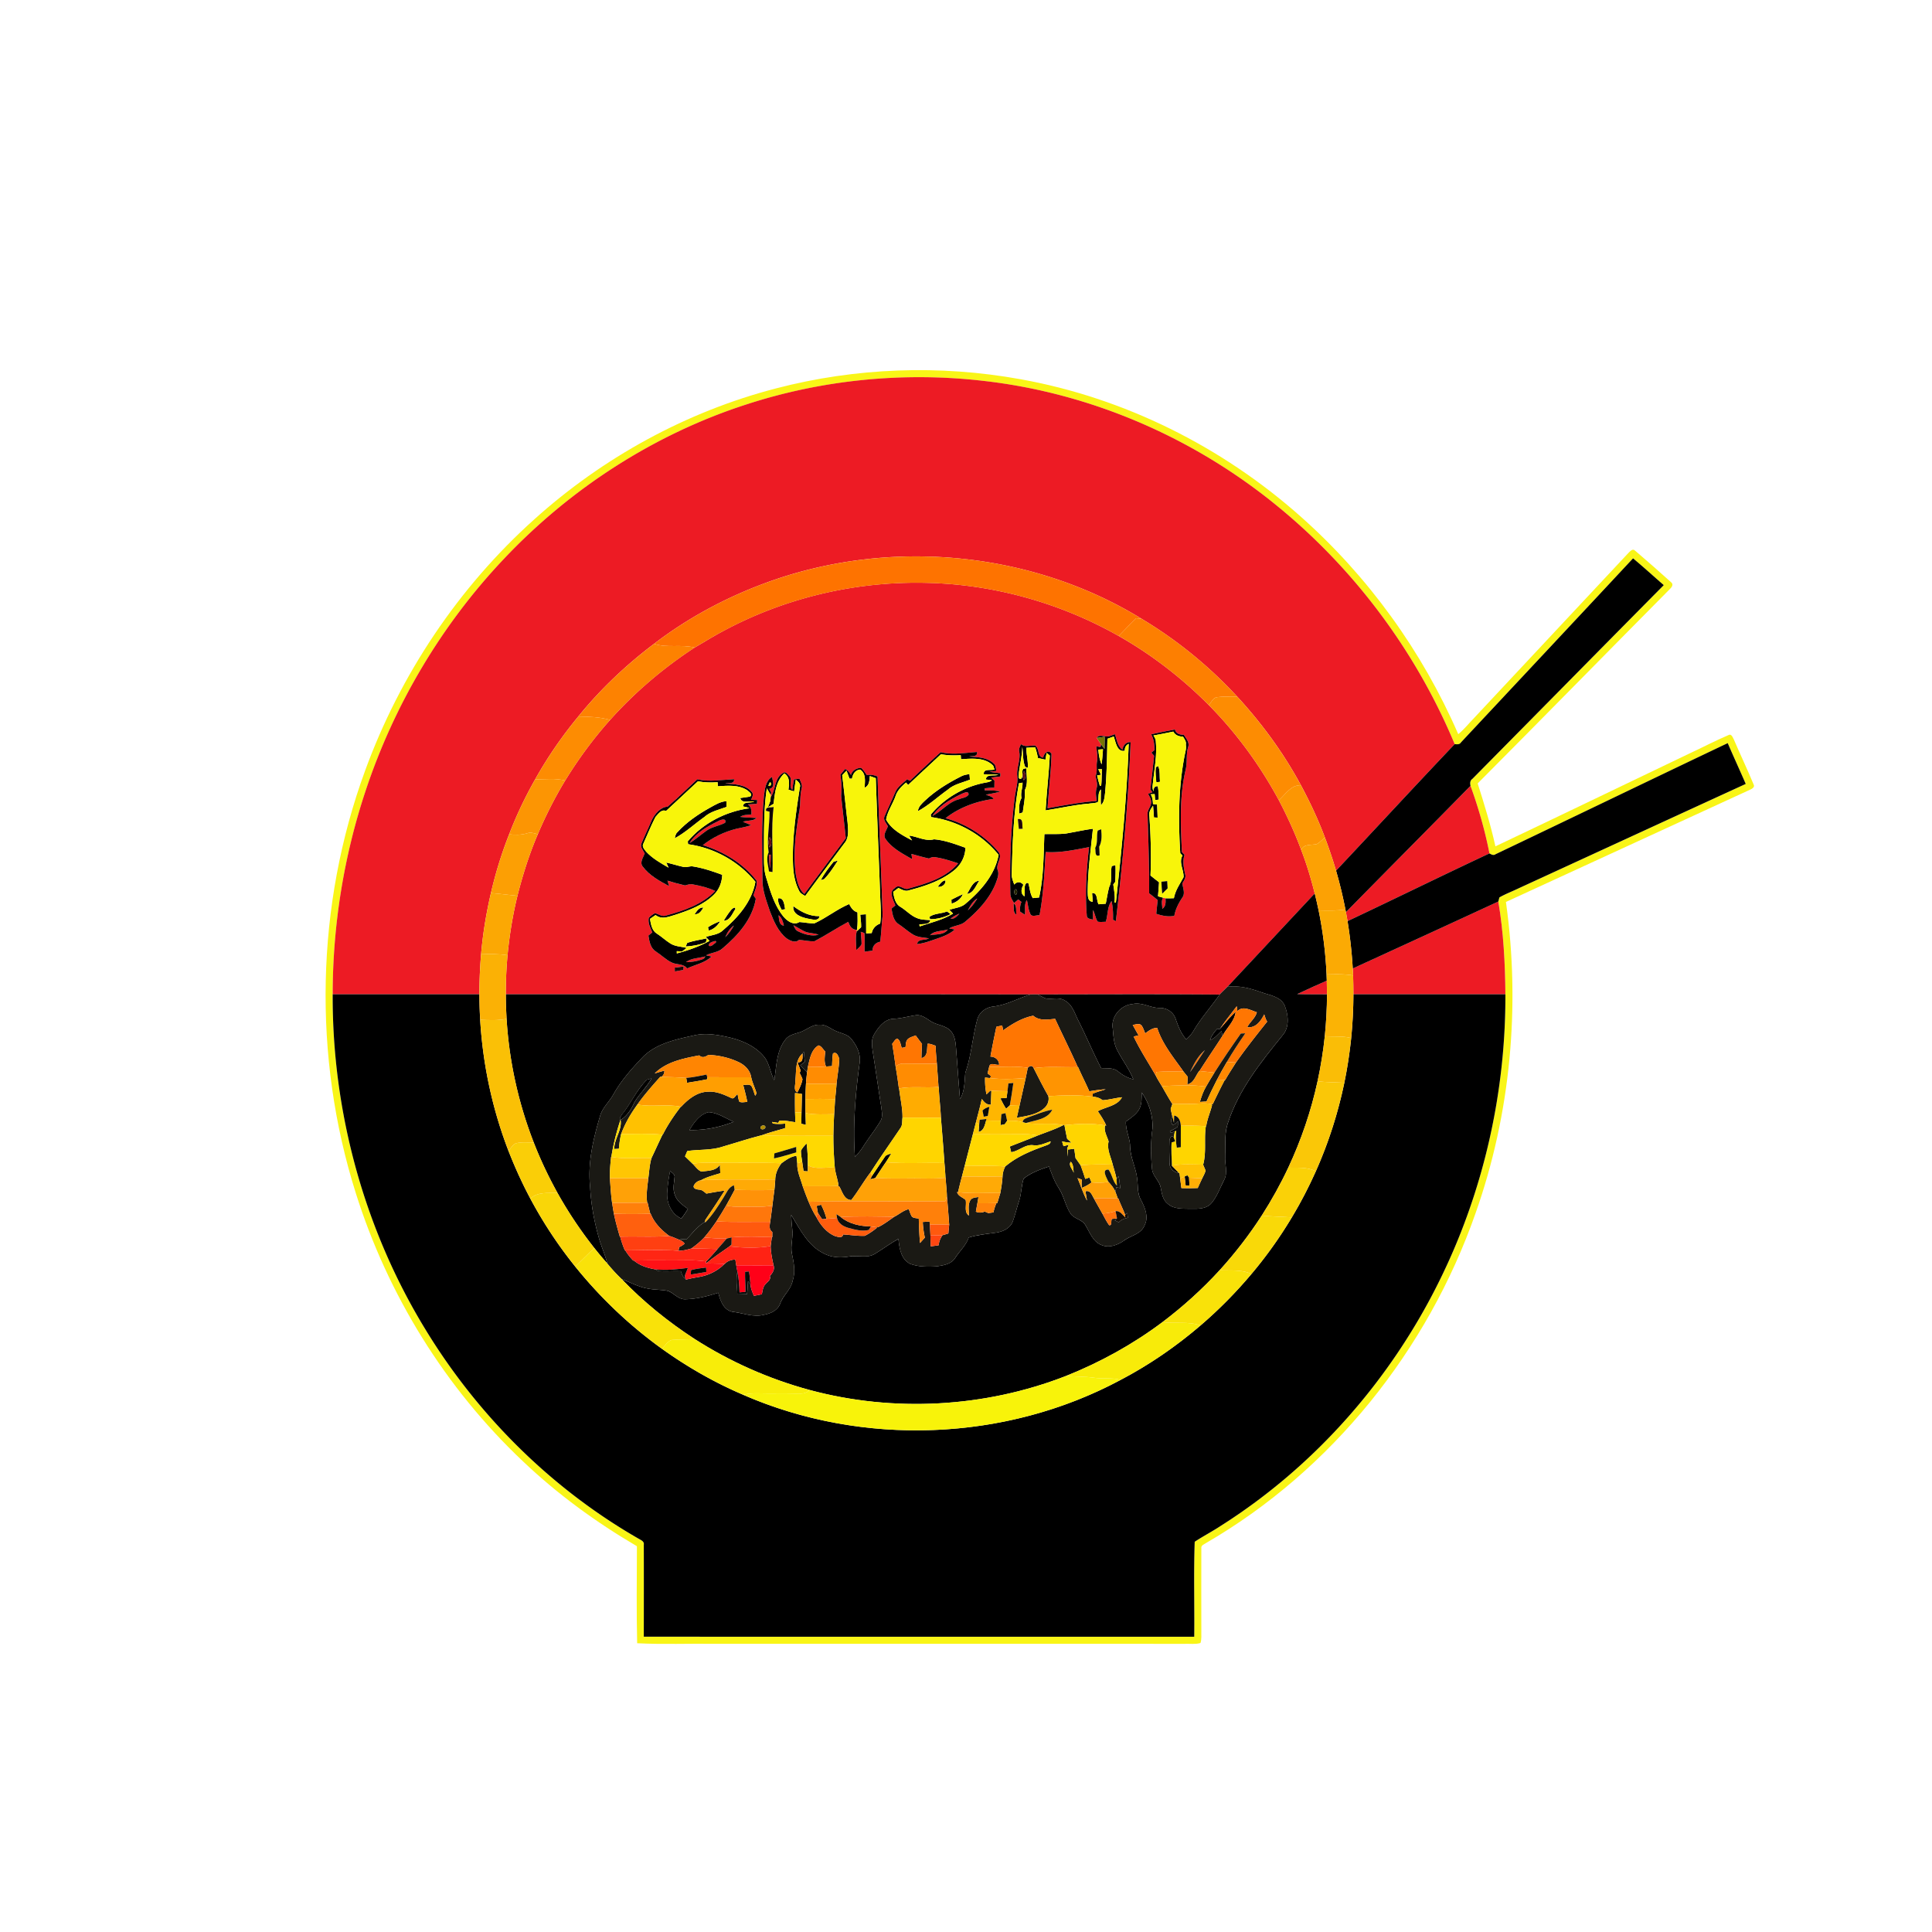 <svg width="1148pt" height="1148pt" viewBox="0 0 1148 1148" xmlns="http://www.w3.org/2000/svg"><path fill="#f9f517" d="M461.11 230.79c47.29-12.35 97.27-14.17 145.34-5.44 61.69 11.09 119.77 40.1 166.53 81.7 40.1 35.56 72.17 80.06 93.51 129.2 3.46-2.78 6.18-6.31 9.28-9.46 30.61-32.74 61.25-65.45 91.83-98.21 1.05-1.03 2.56-2.89 4.05-1.31 7.21 6.14 14.34 12.42 21.38 18.76 1.59 1.25.23 3.06-.87 4.06-38.09 38.42-75.95 77.08-114.12 115.42 3.9 12.35 7.75 24.73 10.54 37.39 38.46-18.23 76.78-36.76 115.18-55.12 7.79-3.59 15.39-7.63 23.29-10.98 1.91-1.05 2.63 1.68 3.33 2.88 3.77 8.83 7.92 17.5 11.59 26.37.95 1.47-.75 2.63-1.91 3.11-48.41 22.26-96.82 44.51-145.23 66.78 8.7 61.94 2.8 126.01-18.08 185.03-28.41 81.19-85.43 152.6-160.04 195.85-1.12.82-3.15 1.35-2.87 3.13-.05 16.35-.03 32.71 0 49.06-.09 2.41.28 4.94-.52 7.28-3.04.85-6.24.36-9.35.47-92.99-.01-185.97 0-278.96-.01-15.47-.21-30.97.44-46.41-.33-.46-19.21-.19-38.44-.14-57.66-24.36-14.28-47.32-31.02-67.78-50.5-46-43.43-80.27-98.96-99.25-159.27-25.68-81.27-23.81-171.02 5.52-251.07 20.77-56.93 55.4-108.86 100.55-149.35 40.84-36.76 90.38-63.97 143.61-77.78m-17.14 9.38c-55.05 17.7-105.1 50.05-144.71 92.09-37.07 39.2-65.17 86.73-82.12 137.93-12.89 38.82-19.42 79.73-19.46 120.62-.3 69.78 18.71 139.66 55.16 199.23 31.22 51.27 75.17 94.92 127.37 124.69 1.23.63 2.65 1.52 2.33 3.16.05 18.21.03 36.42 0 54.63 109.03.1 218.05.01 327.08.05.2-18.81-.38-37.67.28-56.45 5.09-3.37 10.55-6.18 15.65-9.56 55.99-35.49 101.28-87.18 130.32-146.67 25.71-52.38 38.84-110.76 38.64-169.08-.15-18.43-1.12-36.93-4.2-55.12.16-.61.47-1.83.63-2.44 3.76-2.14 7.84-3.66 11.74-5.56 44.88-20.62 89.74-41.29 134.64-61.88-3.51-8.11-7.21-16.13-10.7-24.24-46.06 21.89-91.96 44.1-138 66.04-1.25.89-2.46.1-3.58-.51-2.67-13.64-6.53-27.09-11.26-40.16-.34-1.51-.32-3.15 1.1-4.11 37.92-38.37 75.78-76.8 113.73-115.14-6.08-5.31-12.05-10.74-18.25-15.92-34.03 36.51-68.16 72.93-102.26 109.38-.84 1.36-2.37 1.14-3.72 1.01-22.66-54.31-58.71-103.03-104.15-140.44-50.04-41.38-112.04-68.37-176.67-75.49-46.82-5.3-94.76-.59-139.59 13.94z"/><g fill="#ed1b24"><path d="M443.97 240.17c44.83-14.53 92.77-19.24 139.59-13.94 64.63 7.12 126.63 34.11 176.67 75.49 45.44 37.41 81.49 86.13 104.15 140.44-23.66 24.91-46.96 50.17-70.49 75.2a279.39 279.39 0 0 0-6.64-19.76c-3.99-10.66-8.84-20.98-14.22-31-10.3-19.1-23.2-36.76-37.9-52.71-16.59-17.96-35.74-33.62-56.73-46.18-66.43-40.82-151.72-48.22-224.59-20.92-23.29 8.68-45.41 20.64-65.16 35.75-16.62 12.56-31.89 26.98-45.01 43.18-9.62 11.65-18.24 24.13-25.62 37.32-5.96 10.51-11.18 21.45-15.5 32.74-4.48 11.33-8.07 23.01-10.82 34.88-2.78 11.97-4.79 24.12-5.84 36.37-.66 7.91-1.01 15.85-1 23.79-29.06-.01-58.12 0-87.18-.01.04-40.89 6.57-81.8 19.46-120.62 16.95-51.2 45.05-98.73 82.12-137.93 39.61-42.04 89.66-74.39 144.71-92.09z"/><path d="M428.64 375.57c36.98-20.15 79.31-30.22 121.39-29.25 40.08.79 79.84 11.85 114.71 31.59 19.65 11.12 37.66 25.07 53.56 41.09 16.52 16.69 30.46 35.86 41.61 56.51 5 9.55 9.51 19.37 13.25 29.49 3.25 8.44 5.86 17.12 8.06 25.89-17.25 18.48-34.51 36.94-51.8 55.39-1.56 1.58-3.21 3.06-4.72 4.68-36.04-.3-72.09-.12-108.14-.09-1.37-.03-2.73-.03-4.08.01-103.98-.15-207.95-.03-311.92-.06-.02-7.75.31-15.49 1.02-23.21 1.15-11.89 3.04-23.71 5.89-35.31 3.14-12.47 7.03-24.77 12.09-36.6 4.69-10.98 10.06-21.68 16.27-31.89 7.82-12.76 16.73-24.87 26.7-36.04 14.75-16.47 31.72-30.91 50.24-42.99 5.3-3.05 10.47-6.32 15.87-9.21m255.42 60.78c1.58 2.9 1.96 6.18 1.89 9.44-.45.35-1.34 1.06-1.78 1.41.4.47 1.2 1.41 1.61 1.88-.69 6.7-1.44 13.4-2.22 20.1.32.39.95 1.16 1.26 1.55-.65.24-1.95.71-2.6.95.81 1.69 2.03 3.37 1.75 5.37-.13 2.48-2.39 4.39-2.07 6.97.45 15.58 1.03 31.16.92 46.76 1.72 1.32 3.42 2.67 5.1 4.06-.33 2.71-.6 5.42-.86 8.14 3.46 1.13 7.07 1.96 10.72 1.19.69-3.93 2.54-7.47 4.71-10.77 1.96-2.5.36-5.67.09-8.45.81-1.68 2.24-3.35 1.67-5.35-.83-3.83-1.69-7.77-.4-11.62-.39-.43-1.17-1.31-1.56-1.74-.73-16.14-1.54-32.53 2.11-48.4 1.22-4.53.24-9.31 1.57-13.83 1.05-2.81-1.16-5.18-2.53-7.39-2.33.01-4.67-.59-5.29-3.14-4.72.89-9.43 1.78-14.09 2.87m-27.54 1.14c-1.63-.15-3.83-.8-4.78.99.84 1.29 1.65 2.58 2.56 3.83l-.39 1.58c-.62-.1-1.87-.31-2.49-.41.31 3.09.98 6.22.38 9.33-.44 2.72.38 5.57-.78 8.19.31 2.45 1.39 4.99.56 7.46-.76 2.44-.17 5 .03 7.48-9.81.78-19.47 2.63-29.15 4.33.68-10.78 2.07-21.53 2.34-32.32-1.89-3.03-4.56-.17-4.93 2.26-3.67-.46-2.07-5.47-4.78-7.16-2.83-.27-5.98 1.16-8.41-.86-.51 1.33-1.41 2.68-1.1 4.19 1.08 4.96-1.66 9.72-1.1 14.69.53 4.39-1.09 8.62-1.51 12.95-2.42 18.91-3.02 38.02-2.61 57.05-.02 2.07 1.18 3.81 2.2 5.51.62-.53 1.86-1.6 2.48-2.13.48.37 1.43 1.11 1.9 1.48a10.89 10.89 0 0 0-.73 5.81c.93.58 1.85 1.17 2.78 1.78.39-2.86-.57-6.19 1.19-8.69.67 2.65.8 5.47 1.96 7.98.85 2.4 3.7.86 5.55 1.02 2.37-12.37 2.88-25.02 3.63-37.57 8.75.63 17.27-1.31 25.81-2.89-1.57 13.45-2.44 27.05-1.36 40.57.03 2.1 2.2 2.06 3.72 2.53-.05-1.92-.09-3.83-.04-5.73 1.25 2.17 1.42 4.81 2.8 6.9 1.56.37 3.19.08 4.79.1 1.37-4.04.82-8.87 3.44-12.34.83 3.64.98 7.38.88 11.1.42.22 1.27.66 1.69.87 4.13-35.34 7.35-70.83 8.76-106.39-2.8-.06-4.42 1.88-4.85 4.5-2.94-2.15-3.34-6.01-4.48-9.2-1.93.62-3.88 1.71-5.96 1.21m-115.81 26.48c-.44-.22-1.31-.66-1.75-.87-2.51 2.41-5.71 4.4-7.03 7.77-2 4.65-4.18 9.23-6.17 13.89-1.29 2.25.85 4.33 1.83 6.22-.79 2.44-3.24 5.23-1.25 7.72 3.85 5.45 10.03 8.57 15.67 11.82-.1-.78-.32-2.34-.43-3.12 3.45.96 6.9 1.95 10.41 2.73 1.27-.66 2.65-1.12 4.1-.7 4.52.69 8.89 2.12 13.23 3.55-7.22 8.7-18.74 11.99-29.21 14.95-2.96 1.47-5.85-3.22-8.35-.19-3.95 2.29-.87 7.11.27 10.26-.76.62-1.52 1.25-2.27 1.89.56 3.32 1.12 7.2 4.17 9.22 2.98 1.96 5.62 4.42 8.7 6.24 2.82 1.68 6.17 1.68 9.31 2.22-2.29 1.43-6.37.02-7.01 3.39 3.33-.29 6.51-1.39 9.66-2.47 4.46-1.56 9.15-2.97 12.75-6.18l-3.31-.64c2.99-1.84 6.86-1.67 9.56-4.05 7.45-6.26 14.44-13.62 18.09-22.81.85-2.49 2.16-5.19 1.14-7.83-1.25-3.5 2.98-7.25.68-10.48-8.12-9.83-19.37-16.89-31.63-20.33 8.23-6.46 18.31-10.08 28.61-11.47-1.1-1.56-3.05-1.85-4.71-2.45 2.85-.66 5.77-.99 8.56-1.91-3.01-.72-6.1-.74-9.17-.67-.01-.31-.02-.95-.03-1.26 1.91-.17 3.82-.34 5.74-.49.01-1.34.03-2.67.06-3.99-.49-.47-1.46-1.41-1.94-1.89 1.79-.23 3.61-.44 5.42-.66 0-.48.01-1.44.01-1.92-2.21-.26-4.4-.53-6.57-.91 1.38-.16 2.77-.3 4.18-.42-.35-1.57-.21-3.49-1.68-4.52-3.84-3.63-9.44-3.67-14.39-4.1 1.89-.44 5.06.31 4.57-2.67-7.17.51-14.48 1.79-21.6.12-6.13 5.61-12.22 11.25-18.22 17.01m-35.08-3.45c-.81-1.52-1.87-2.88-3.48-3.57-.94 1.14-1.89 2.28-2.81 3.43.77 4.14.8 8.34.5 12.54.8 8.39 1.91 16.75 2.72 25.14-8.19 11.06-16.42 22.09-24.61 33.15-3.3-2.78-4.17-7.23-5.04-11.24-1.72-12.26-.2-24.69 1.84-36.81 1.09-4.84.41-9.86 1.59-14.69.58-2.05-.63-3.92-1.31-5.77l-3.18.4c-.55 2.06-.7 4.2-1.06 6.3-2.54-2.23.62-6.22-1.93-8.46-.87-.93-2.12-2.79-3.55-1.61-5.25 2.96-4.3 9.96-7.41 14.42.02-.38.05-1.13.07-1.51.06-.36.17-1.08.23-1.44l-1.1-2.03c3.79-.86 1.99-4.48 1.64-7.11-3.92 2.33-4.26 7.38-4.81 11.43-1.55 16.24-.99 32.59-.86 48.88-.27 6.84 2.39 13.3 4.49 19.69 2.26 5.8 4.81 11.95 9.84 15.91 2.09 1.46 5.24 2.94 7.42.87 3.03.28 6.04 1 9.09.88 6.86-3.59 13.31-7.94 20.15-11.58.78 2.5 2.19 4.77 5.16 4.78l-.12.81c-.95 3.67-.31 7.5-.27 11.25 1.05-1.17 2.45-2.11 3.1-3.57.03-2.47-.31-4.91-.46-7.36.53.19 1.6.56 2.13.74.33 3.68.09 7.39.16 11.09 1.56-.2 3.13-.39 4.71-.59-.06-2.85 1.85-4.8 4.56-5.32.64-5.17.85-10.38 1.44-15.56-.89-27.53-2.15-55.06-3.03-82.6-2.02-.86-4.16-1.29-6.33-.81-1.11-1.49-2.07-3.13-3.48-4.35-2.64.16-5.31 1.52-6 4.27m-91.32 2.55c-5.86 5.4-11.53 11.05-17.57 16.24-4.36.28-7.58 4.25-9.4 7.9-1.97 4.66-4.21 9.21-6.14 13.89-1.04 2.21 1.03 4.18 1.89 6.07-.92 2.46-3.21 5.36-1.09 7.84 3.93 5.25 9.92 8.47 15.59 11.53-.33-1.1-.65-2.19-.98-3.26 3.45 1.08 6.94 2.03 10.47 2.84 1.56-.44 3.17-1.03 4.82-.57 4.47.83 8.96 1.91 13.09 3.87-7.7 7.98-18.52 11.68-28.96 14.52-2.4 1.01-4.56-.7-6.79-1.33-1.41.69-2.67 1.67-3.75 2.8-.58 3.04.94 5.93 2.12 8.64l-2.32 1.88c.57 3.41 1.14 7.43 4.38 9.4 3.21 2.07 5.93 4.89 9.4 6.56 2.98 1.54 6.97.56 9.19 3.53 4.9-2.22 10.52-3.25 14.57-7.04-.83-.19-2.47-.56-3.3-.74 3.22-1.69 7.22-1.65 9.95-4.24 9.05-7.66 17.58-17.27 19.62-29.35-.35-.52-1.06-1.55-1.41-2.07.84-2.79 2.32-5.62 1.93-8.59-8.01-10.32-19.62-17.39-32.02-21.2 5.86-4.63 12.75-7.92 19.98-9.74 2.92-.66 5.9-1.08 8.72-2.14-1.59-.72-3.24-1.36-4.86-1.98 2.59-1.1 6.01-.19 8.07-2.3-3.23-.24-6.47-.21-9.68-.63 1.91-1.44 4.45-1.13 6.69-1.48.03-2.24-.06-4.53-2.07-5.93 1.77-.13 3.55-.27 5.33-.41.03-.55.1-1.65.13-2.21l-3.65-.08c.7-1.47 1.78-3.48.31-4.87-3.89-4.42-10.24-4.42-15.64-4.92 1.97-.48 5.42.59 5.29-2.48-7.3.31-14.68 1.7-21.91.05m188 73.6c.27 2.27-.67 5.39 1.64 6.87-.39-2.26.45-5.27-1.64-6.87m-201.38 38.31c.01.56.04 1.69.06 2.26 1.66-.3 3.33-.61 5.01-.88.06-.51.19-1.54.26-2.06-1.78.22-3.56.44-5.33.68zM799.76 542.02c24.62-25.08 49.42-49.98 74.02-75.08 4.73 13.07 8.59 26.52 11.26 40.16-28.21 13.2-56.16 26.96-84.33 40.24-.31-1.78-.63-3.56-.95-5.32z"/><path d="M571.62 471.63c1.18-.43 4.03-1.97 3.91.53-1.16 1.84-3.75 1.88-5.6 2.75-6.26 1.58-10.31 7.03-15.87 9.93 4.21-6.23 10.95-10.02 17.56-13.21zM426.94 487.8c1.49-.82 5-1.79 3.89 1.12-3.6 1.89-7.89 2.31-11.19 4.79-3.33 2.4-6.43 5.12-9.93 7.28 3.9-6.34 10.77-9.95 17.23-13.19zM456.98 507.85l1.01-.02c-.03 2.73-.13 5.47-.46 8.19-.35-2.71-.48-5.45-.55-8.17zM691.18 533.44c.34.07 1.02.23 1.36.31.14 2.4.29 4.76-1.92 6.29.1-2.16-.84-4.74.56-6.6zM575.1 540.94c1.47-2.62 2.93-5.46 5.6-7.06-1.55 2.59-3.33 5.05-5.6 7.06zM803.81 575.48c28.85-13.22 57.7-26.46 86.5-39.79 3.08 18.19 4.05 36.69 4.2 55.12-30.1.01-60.21-.01-90.31.01 0-3.74-.06-7.47-.18-11.2l-.21-4.14zM564.81 545.9c1.59-1.27 3.39-2.23 5.27-3.01-1.4 1.55-2.93 3.38-5.27 3.01zM462.65 543.83c1.96 1.48 2.58 3.89 3.15 6.15-2.97-.13-2.9-4.03-3.15-6.15zM430.95 556.91c1.11-2.71 2.73-5.25 5.14-6.99-1.36 2.57-3.1 4.93-5.14 6.99zM471.48 549.77c2.16 1.14 4.2 2.5 6.41 3.58 2.65 1.35 5.79.93 8.51 2.1-4.09 1.04-8.36-.24-12.06-1.99-1.58-.64-2.22-2.27-2.86-3.69zM552.61 555.74c2.57-2.85 7.15-2.32 10.62-3.47-2.07 3.36-7.14 2.77-10.62 3.47zM424.58 559.24c1.21-.48 1.11.91.22 1.23-.99.71-2.26 2.26-3.61 1.52-.36-1.74 2.1-2.4 3.39-2.75zM407.61 571.71c3.21-2.49 7.68-2.32 11.47-3.42-.32.94-.96 1.54-1.91 1.79-3.06 1.11-6.31 1.63-9.56 1.63zM770.8 590.7c5.85-2.7 11.67-5.45 17.58-8 .06 2.7.12 5.4.13 8.12-5.91-.02-11.81.08-17.71-.12z"/></g><g fill="#fe7300"><path d="M453.81 346.79c72.87-27.3 158.16-19.9 224.59 20.92-1.11-.13-2.2-.25-3.29-.35-3.49 3.49-7 6.95-10.37 10.55-34.87-19.74-74.63-30.8-114.71-31.59-42.08-.97-84.41 9.1-121.39 29.25-5.4 2.89-10.57 6.16-15.87 9.21-7.91-2.05-16.27.4-24.12-2.24 19.75-15.11 41.87-27.07 65.16-35.75zM707.12 637.04c2.22-4.76 4.68-9.66 8.82-13.05-3 4.31-5.71 8.82-8.82 13.05z"/></g><path d="M970.36 331.77c6.2 5.18 12.17 10.61 18.25 15.92-37.95 38.34-75.81 76.77-113.73 115.14-1.42.96-1.44 2.6-1.1 4.11-24.6 25.1-49.4 50-74.02 75.08-.07-.4-.22-1.19-.3-1.58a260.14 260.14 0 0 0-5.57-23.08c23.53-25.03 46.83-50.29 70.49-75.2 1.35.13 2.88.35 3.72-1.01 34.1-36.45 68.23-72.87 102.26-109.38zM684.06 436.35c4.66-1.09 9.37-1.98 14.09-2.87.62 2.55 2.96 3.15 5.29 3.14 1.37 2.21 3.58 4.58 2.53 7.39-1.33 4.52-.35 9.3-1.57 13.83-3.65 15.87-2.84 32.26-2.11 48.4.39.43 1.17 1.31 1.56 1.74-1.29 3.85-.43 7.79.4 11.62.57 2-.86 3.67-1.67 5.35.27 2.78 1.87 5.95-.09 8.45-2.17 3.3-4.02 6.84-4.71 10.77-3.65.77-7.26-.06-10.72-1.19.26-2.72.53-5.43.86-8.14-1.68-1.39-3.38-2.74-5.1-4.06.11-15.6-.47-31.18-.92-46.76-.32-2.58 1.94-4.49 2.07-6.97.28-2-.94-3.68-1.75-5.37.65-.24 1.95-.71 2.6-.95-.31-.39-.94-1.16-1.26-1.55.78-6.7 1.53-13.4 2.22-20.1-.41-.47-1.21-1.41-1.61-1.88.44-.35 1.33-1.06 1.78-1.41.07-3.26-.31-6.54-1.89-9.44m1.32.66c.79 1.17 1.49 2.43 1.43 3.91.7 7.7-.77 15.36-1.59 22.99-.17 2.1-.84 4.33.25 6.32-.07-2.2.76-3.21 2.5-3.04.5 2.61.48 5.29.57 7.94-.53.07-1.59.2-2.12.26-.12-1.18-.22-2.36-.31-3.54l-2.4.12c1.17 1.72 1.28 3.8 1.4 5.82l2.45.28c.11 2.58.24 5.17.3 7.76-.54-.02-1.63-.07-2.17-.1-.14-2.33-.31-4.67-.53-6.99-1.33 1.84-2.71 3.87-2.18 6.28.82 11.72 1.16 23.46.65 35.21 1.66 1.36 3.35 2.7 5.08 4-.15 2.79-.41 5.57-.62 8.36.77.21 2.32.63 3.09.85-1.4 1.86-.46 4.44-.56 6.6 2.21-1.53 2.06-3.89 1.92-6.29 1.62.11 3.34-.01 5-.04.84-4.63 3.56-8.46 5.75-12.5.2-4.3-3.01-8.74-.65-12.83-.33-.35-.99-1.03-1.32-1.37-1.29-20.41-1.11-41.11 3.23-61.17.25-1.11.24-2.25.08-3.35.41-1.82-.87-3.29-1.66-4.77-2.35-.05-4.64-.78-5.78-3-3.93.79-7.86 1.63-11.81 2.29zM656.52 437.49c2.08.5 4.03-.59 5.96-1.21 1.14 3.19 1.54 7.05 4.48 9.2.43-2.62 2.05-4.56 4.85-4.5-1.41 35.56-4.63 71.05-8.76 106.39-.42-.21-1.27-.65-1.69-.87.1-3.72-.05-7.46-.88-11.1-2.62 3.47-2.07 8.3-3.44 12.34-1.6-.02-3.23.27-4.79-.1-1.38-2.09-1.55-4.73-2.8-6.9-.05 1.9-.01 3.81.04 5.73-1.52-.47-3.69-.43-3.72-2.53-1.08-13.52-.21-27.12 1.36-40.57-8.54 1.58-17.06 3.52-25.81 2.89-.75 12.55-1.26 25.2-3.63 37.57-1.85-.16-4.7 1.38-5.55-1.02-1.16-2.51-1.29-5.33-1.96-7.98-1.76 2.5-.8 5.83-1.19 8.69-.93-.61-1.85-1.2-2.78-1.78-.29-1.99-.04-3.96.73-5.81-.47-.37-1.42-1.11-1.9-1.48-.62.53-1.86 1.6-2.48 2.13-1.02-1.7-2.22-3.44-2.2-5.51-.41-19.03.19-38.14 2.61-57.05.42-4.33 2.04-8.56 1.51-12.95-.56-4.97 2.18-9.73 1.1-14.69-.31-1.51.59-2.86 1.1-4.19 2.43 2.02 5.58.59 8.41.86 2.71 1.69 1.11 6.7 4.78 7.16.37-2.43 3.04-5.29 4.93-2.26-.27 10.79-1.66 21.54-2.34 32.32 9.68-1.7 19.34-3.55 29.15-4.33-.2-2.48-.79-5.04-.03-7.48.83-2.47-.25-5.01-.56-7.46 1.16-2.62.34-5.47.78-8.19.6-3.11-.07-6.24-.38-9.33.62.1 1.87.31 2.49.41l.39-1.58c.5.67 1.51 2 2.01 2.67.05-2.39.07-4.77.08-7.16-1.16.17-3.49.5-4.65.66.95-1.79 3.15-1.14 4.78-.99m1.5 1.49c-.21 10.72-.35 21.46-1.37 32.15-.34 2.54-.41 5.43-2.47 7.27-.22-3.11-.01-6.22 0-9.32-2.01 1.93-1.14 5.01-1.8 7.48-1.63.81-3.57.67-5.33.97-8.67.69-17.15 2.71-25.74 3.99.64-10.87 1.9-21.7 2.49-32.57l-1.87-1.55c-.27 1.33-.52 2.67-.75 4.01-1.47-.32-2.94-.64-4.4-.96-.44-2.17-.96-4.32-1.67-6.42-1.76.08-3.52.19-5.26.3-.02 3.99 1.16 7.91.87 11.91-.38-.12-1.15-.37-1.53-.5-1.57-3.74-1.13-7.98-1.75-11.95-.08 5.18-1.33 10.21-2 15.32.11 1.22-.89 4.26 1.34 3.59 1.58-1.64-.09-4.46 1.35-5.89.42-.07 1.27-.21 1.7-.29.02 4.25 1.25 9.21-.93 13.03.39 4.42-.62 8.84-1.18 13.21-.55.18-1.64.54-2.18.72.03-3.14-.2-6.5 1.47-9.3-.78-3.12.82-6.08.56-9.19l-.72.28c-.34.03-1.02.08-1.37.1-3.33 17.67-3.85 35.72-4.29 53.64-.23 2.32.71 4.48 1.49 6.61 1.61-1.96 3.93-1.79 5.42.17-1.32 2.19-1.8 5.18.58 6.85.82-2.5-.89-6.68 1.58-8.1l.86.43c.79 2.91.93 6.06 2.56 8.7.94-.09 2.82-.29 3.77-.39 2.73-12.34 2.62-25.08 3.13-37.64 4.27-.15 8.56.17 12.81-.35 5.35-.91 10.65-2.12 16.03-2.85-1.27 12.51-3.06 25.01-3.1 37.6.1 2.29-.13 5.69 3.02 5.79l-.42-5.17c3.53-.32 2.45 4.49 3.88 6.67 1.41-.12 2.82-.23 4.24-.33.71-3.35 1.16-6.76 2.08-10.06 1.97-3.82.55-8.24 1.48-12.32.55-.12 1.66-.37 2.21-.5.15 3.29.03 6.59-.14 9.88-.28.39-.86 1.15-1.15 1.54.45 3.54 1.25 7.13.67 10.71l.87.03c3.44-31.35 6.53-62.77 7.62-94.3-1.63.77-2.4 2.15-2.32 4.12-4.74.96-5.37-5.26-6.59-8.46-1.26.44-2.5.89-3.75 1.34m-5.41 6.44c.29 2.98.7 5.98 1.96 8.74.4-2.99.65-5.98.82-8.98l-2.78.24m-.05 11.59c.52 1.11 1.04 2.23 1.58 3.35-.57.11-1.69.31-2.26.42.52 2.1 1.03 4.21 1.7 6.28.19-.09.58-.27.77-.37.32-3.2.23-6.42.48-9.62-.56-.02-1.7-.05-2.27-.06m-44.19 1.32c-.85 1.54-.88 3.7-.04 5.26 1.28-.77 1.37-4.52.04-5.26m-5.13 70.1c-.82.72-.88 3.21.55 3.13.81-.74.87-3.23-.55-3.13zM888.62 507.61c46.04-21.94 91.94-44.15 138-66.04 3.49 8.11 7.19 16.13 10.7 24.24-44.9 20.59-89.76 41.26-134.64 61.88-3.9 1.9-7.98 3.42-11.74 5.56-.16.61-.47 1.83-.63 2.44-28.8 13.33-57.65 26.57-86.5 39.79a276.35 276.35 0 0 0-3.1-28.14c28.17-13.28 56.12-27.04 84.33-40.24 1.12.61 2.33 1.4 3.58.51zM540.71 463.97c6-5.76 12.09-11.4 18.22-17.01 7.12 1.67 14.43.39 21.6-.12.49 2.98-2.68 2.23-4.57 2.67 4.95.43 10.55.47 14.39 4.1 1.47 1.03 1.33 2.95 1.68 4.52-1.41.12-2.8.26-4.18.42 2.17.38 4.36.65 6.57.91 0 .48-.01 1.44-.01 1.92-1.81.22-3.63.43-5.42.66.48.48 1.45 1.42 1.94 1.89-.03 1.32-.05 2.65-.06 3.99-1.92.15-3.83.32-5.74.49.01.31.02.95.03 1.26 3.07-.07 6.16-.05 9.17.67-2.79.92-5.71 1.25-8.56 1.91 1.66.6 3.61.89 4.71 2.45-10.3 1.39-20.38 5.01-28.61 11.47 12.26 3.44 23.51 10.5 31.63 20.33 2.3 3.23-1.93 6.98-.68 10.48 1.02 2.64-.29 5.34-1.14 7.83-3.65 9.19-10.64 16.55-18.09 22.81-2.7 2.38-6.57 2.21-9.56 4.05l3.31.64c-3.6 3.21-8.29 4.62-12.75 6.18-3.15 1.08-6.33 2.18-9.66 2.47.64-3.37 4.72-1.96 7.01-3.39-3.14-.54-6.49-.54-9.31-2.22-3.08-1.82-5.72-4.28-8.7-6.24-3.05-2.02-3.61-5.9-4.17-9.22.75-.64 1.51-1.27 2.27-1.89-1.14-3.15-4.22-7.97-.27-10.26 2.5-3.03 5.39 1.66 8.35.19 10.47-2.96 21.99-6.25 29.21-14.95-4.34-1.43-8.71-2.86-13.23-3.55-1.45-.42-2.83.04-4.1.7-3.51-.78-6.96-1.77-10.41-2.73.11.78.33 2.34.43 3.12-5.64-3.25-11.82-6.37-15.67-11.82-1.99-2.49.46-5.28 1.25-7.72-.98-1.89-3.12-3.97-1.83-6.22 1.99-4.66 4.17-9.24 6.17-13.89 1.32-3.37 4.52-5.36 7.03-7.77.44.21 1.31.65 1.75.87m-1.08 2.46c-.31-.36-.94-1.07-1.26-1.43-2.67 2.25-5.22 4.77-6.29 8.2-1.67 4.65-4.77 8.98-5.55 13.81 3.2 5.98 9.67 9.31 15.45 12.38-.46-.72-1.38-2.16-1.83-2.88 4.98.56 9.74 3.56 14.83 2.21 6.44.52 12.6 2.85 18.65 5.02-.06 5.47-2.88 10.52-7.18 13.81-7.67 5.99-17.13 9.1-26.43 11.51-2.21.8-4.25-.53-6.17-1.42-1.05.77-2.09 1.55-3.12 2.34.49 3.25 1.19 7.06 4.29 8.88 3.43 2.06 6.15 5.25 9.95 6.7 2.48 1.03 5.21.96 7.84 1.22-.84 2.95-4.35 2.03-6.59 2.63.08.27.22.81.3 1.08 6.67-2.32 13.72-3.86 19.78-7.64-.73-.73-1.45-1.46-2.15-2.19 3.22-1.24 7.07-1.31 9.7-3.8 8.97-7.54 17.34-17.02 19.52-28.91-9.92-12.25-24.52-20.24-40.09-22.43l-.24-1.45c8.27-9.95 20.22-16.9 32.99-19.11 1.2-.21 2.44-.48 3.39-1.32-.91-.12-2.73-.35-3.64-.47.42-3.5 4.95-1.87 7.4-2.78-2.87-.23-5.74-.25-8.61-.33-.32-3.58 4.25-2.04 6.37-2.83-.19-.56-.58-1.67-.78-2.23-4.9-5.08-12.7-4.27-19.11-3.87-.04-.61-.13-1.81-.17-2.41-3.93.24-7.89.18-11.77-.54-6.46 6.12-13.05 12.1-19.48 18.25m31.99 5.2c-6.61 3.19-13.35 6.98-17.56 13.21 5.56-2.9 9.61-8.35 15.87-9.93 1.85-.87 4.44-.91 5.6-2.75.12-2.5-2.73-.96-3.91-.53m3.48 69.31c2.27-2.01 4.05-4.47 5.6-7.06-2.67 1.6-4.13 4.44-5.6 7.06m-10.29 4.96c2.34.37 3.87-1.46 5.27-3.01-1.88.78-3.68 1.74-5.27 3.01m-12.2 9.84c3.48-.7 8.55-.11 10.62-3.47-3.47 1.15-8.05.62-10.62 3.47zM505.63 460.52c.69-2.75 3.36-4.11 6-4.27 1.41 1.22 2.37 2.86 3.48 4.35 2.17-.48 4.31-.05 6.33.81.88 27.54 2.14 55.07 3.03 82.6-.59 5.18-.8 10.39-1.44 15.56-2.71.52-4.62 2.47-4.56 5.32-1.58.2-3.15.39-4.71.59-.07-3.7.17-7.41-.16-11.09-.53-.18-1.6-.55-2.13-.74.15 2.45.49 4.89.46 7.36-.65 1.46-2.05 2.4-3.1 3.57-.04-3.75-.68-7.58.27-11.25.88-.76 1.74-1.55 2.57-2.37.11-2.5-.3-4.98-.49-7.46 1.13-.09 2.27-.17 3.42-.24.04 3.8.08 7.6.07 11.41 1.09-.09 2.2-.16 3.31-.23.57-2.76 2.41-4.7 5.03-5.65.76-5.57.14-11.18-.01-16.77-.86-23.21-1.81-46.42-2.61-69.63-1.19-.43-2.37-.86-3.55-1.27-.24 2.63-.24 5.66-3.06 6.92.11-3.77.99-8.26-2.66-10.76-2.97.29-4.43 2.73-4.87 5.43l-1.48-.08c-.58-1.57-1.17-3.13-1.77-4.68-.86.9-1.72 1.8-2.56 2.72 1.15 9.38 2.09 18.79 3.21 28.18.27 4.06.99 8.8-1.87 12.15a5100.9 5100.9 0 0 0-23.33 31.4c-1.33-.85-2.93-1.53-3.6-3.06-2.62-5.01-3.52-10.74-3.65-16.34-.47-15.16 1.74-30.22 4.1-45.15.63-2.04-1.05-3.46-2.44-4.57-.39 2.3-.68 4.63-.98 6.95-1.14-.33-2.27-.66-3.39-1 .46-3.51 1.01-7.41-2.41-9.68-5.07 4.58-5.61 11.73-6.42 18.07-1.14.7-2.26 1.42-3.38 2.13.38-1 1.13-2.98 1.51-3.97.02-.51.08-1.53.11-2.03 3.11-4.46 2.16-11.46 7.41-14.42 1.43-1.18 2.68.68 3.55 1.61 2.55 2.24-.61 6.23 1.93 8.46.36-2.1.51-4.24 1.06-6.3l3.18-.4c.68 1.85 1.89 3.72 1.31 5.77-1.18 4.83-.5 9.85-1.59 14.69-2.04 12.12-3.56 24.55-1.84 36.81.87 4.01 1.74 8.46 5.04 11.24 8.19-11.06 16.42-22.09 24.61-33.15-.81-8.39-1.92-16.75-2.72-25.14.3-4.2.27-8.4-.5-12.54.92-1.15 1.87-2.29 2.81-3.43 1.61.69 2.67 2.05 3.48 3.57z"/><path d="m686.78 455.87 1.46-.66c1.18 2.93.71 6.24 1.02 9.34-.54.08-1.63.23-2.17.3-.23-2.99-.66-6-.31-8.98zM571.26 461.25c1.49-.79 3.17-1 4.8-1.32.07.84.2 2.5.26 3.33-4.44 1.85-9.46 2.68-13.15 5.99-5.94 4.21-11.33 9.3-17.75 12.75.27-2.72 2.37-4.52 4.2-6.28 6.35-5.98 13.88-10.56 21.64-14.47zM453.93 473.09c.55-4.05.89-9.1 4.81-11.43.35 2.63 2.15 6.25-1.64 7.11l1.1 2.03c-.06.36-.17 1.08-.23 1.44l-.03.16c-.57-1-1.72-3-2.29-3.99-1.79 11.77-1.67 23.73-1.71 35.61.13 5.99-.49 12.15 1.47 17.93 2.37 7.87 4.78 16.07 10.03 22.57 2.24 2.69 6.02 5.57 9.55 3.35 2.98.19 5.94.88 8.93.78 7.16-3.27 13.39-8.39 20.65-11.45 1.15 2.14 2.42 4.23 4.95 4.9.07 3.47.23 6.97-.3 10.42-2.97-.01-4.38-2.28-5.16-4.78-6.84 3.64-13.29 7.99-20.15 11.58-3.05.12-6.06-.6-9.09-.88-2.18 2.07-5.33.59-7.42-.87-5.03-3.96-7.58-10.11-9.84-15.91-2.1-6.39-4.76-12.85-4.49-19.69-.13-16.29-.69-32.64.86-48.88m3.43-8.18c-.2.48-.6 1.43-.8 1.9 1.34 1.12 2.64-1.91.8-1.9m5.29 78.92c.25 2.12.18 6.02 3.15 6.15-.57-2.26-1.19-4.67-3.15-6.15m8.83 5.94c.64 1.42 1.28 3.05 2.86 3.69 3.7 1.75 7.97 3.03 12.06 1.99-2.72-1.17-5.86-.75-8.51-2.1-2.21-1.08-4.25-2.44-6.41-3.58zM414.31 463.07c7.23 1.65 14.61.26 21.91-.05.13 3.07-3.32 2-5.29 2.48 5.4.5 11.75.5 15.64 4.92 1.47 1.39.39 3.4-.31 4.87l3.65.08c-.03.56-.1 1.66-.13 2.21-1.78.14-3.56.28-5.33.41 2.01 1.4 2.1 3.69 2.07 5.93-2.24.35-4.78.04-6.69 1.48 3.21.42 6.45.39 9.68.63-2.06 2.11-5.48 1.2-8.07 2.3 1.62.62 3.27 1.26 4.86 1.98-2.82 1.06-5.8 1.48-8.72 2.14-7.23 1.82-14.12 5.11-19.98 9.74 12.4 3.81 24.01 10.88 32.02 21.2.39 2.97-1.09 5.8-1.93 8.59.35.52 1.06 1.55 1.41 2.07-2.04 12.08-10.57 21.69-19.62 29.35-2.73 2.59-6.73 2.55-9.95 4.24.83.18 2.47.55 3.3.74-4.05 3.79-9.67 4.82-14.57 7.04-2.22-2.97-6.21-1.99-9.19-3.53-3.47-1.67-6.19-4.49-9.4-6.56-3.24-1.97-3.81-5.99-4.38-9.4l2.32-1.88c-1.18-2.71-2.7-5.6-2.12-8.64 1.08-1.13 2.34-2.11 3.75-2.8 2.23.63 4.39 2.34 6.79 1.33 10.44-2.84 21.26-6.54 28.96-14.52-4.13-1.96-8.62-3.04-13.09-3.87-1.65-.46-3.26.13-4.82.57-3.53-.81-7.02-1.76-10.47-2.84.33 1.07.65 2.16.98 3.26-5.67-3.06-11.66-6.28-15.59-11.53-2.12-2.48.17-5.38 1.09-7.84-.86-1.89-2.93-3.86-1.89-6.07 1.93-4.68 4.17-9.23 6.14-13.89 1.82-3.65 5.04-7.62 9.4-7.9 6.04-5.19 11.71-10.84 17.57-16.24m-18.55 18.81c-2.77-1.19-4.64 1.83-6.27 3.56-2.61 5.15-4.83 10.51-7.17 15.79-1.06 1.79.56 3.44 1.59 4.79 3.74 4.07 8.65 6.81 13.39 9.55-.36-.76-1.06-2.29-1.42-3.05 3.43.75 6.77 1.86 10.21 2.6 1.95.5 3.89-.7 5.86-.25 5.91.94 11.61 2.89 17.21 4.95-.17 4.34-1.73 8.64-4.89 11.71-6.17 6.14-14.55 9.29-22.67 11.94-3.92 1.14-8.42 3.24-12.04.24-1.13.76-2.24 1.52-3.34 2.3.58 3.15 1.08 6.88 4.07 8.73 2.82 1.81 5.27 4.14 8.12 5.91 2.9 1.82 6.43 1.8 9.65 2.61-.94.69-1.87 1.4-2.8 2.12l-3.11-.2c0 .34.01 1.02.01 1.36 6.7-1.77 13.36-4.11 19.46-7.45-.75-.78-1.49-1.56-2.19-2.36 3.44-1.18 7.49-1.31 10.21-4 8.84-7.54 17.19-16.95 19.23-28.78-9.96-12.13-24.44-20.18-39.99-22.31l-.2-1.69c9.16-10.91 22.6-17.77 36.65-19.69-1.22-.56-2.55-.87-3.85-1.08.16-3.2 4.54-1.87 6.69-2.82-2.68-.76-7.39 1.46-8.3-2.16 1.92-.32 3.88-.48 5.79-.88 1.94-1.33-.66-2.79-1.61-3.73-5.16-3.38-11.65-2.75-17.5-2.38-.03-.61-.1-1.83-.14-2.44-3.9.3-7.85.24-11.69-.53-6.34 5.85-12.63 11.77-18.96 17.64m31.18 5.92c-6.46 3.24-13.33 6.85-17.23 13.19 3.5-2.16 6.6-4.88 9.93-7.28 3.3-2.48 7.59-2.9 11.19-4.79 1.11-2.91-2.4-1.94-3.89-1.12m4.01 69.11c2.04-2.06 3.78-4.42 5.14-6.99-2.41 1.74-4.03 4.28-5.14 6.99m-6.37 2.33c-1.29.35-3.75 1.01-3.39 2.75 1.35.74 2.62-.81 3.61-1.52.89-.32.99-1.71-.22-1.23m-16.97 12.47c3.25 0 6.5-.52 9.56-1.63.95-.25 1.59-.85 1.91-1.79-3.79 1.1-8.26.93-11.47 3.42z"/><path d="M421.96 479.88c3.05-1.67 6.1-3.62 9.68-3.81l.09 3.39c-4.53 1.7-9.51 2.68-13.22 6.02-5.89 4.14-11.2 9.23-17.58 12.63.34-1.27.52-2.68 1.58-3.59 5.5-6.04 12.35-10.68 19.45-14.64zM495.37 512.01c.63-.16 1.88-.48 2.5-.65-2.49 3.82-4.97 7.76-8.16 11.02l-1.99.59c2.06-3.97 4.87-7.49 7.65-10.96zM557.2 526.9c1.31-1.46 2.39-3.52 4.53-3.8.59 2.25-2.34 4.38-4.53 3.8zM574.55 531.18c2.02-2.8 3.28-7.61 7.32-7.83-2.04 2.84-3.36 7.39-7.32 7.83zM565.33 534.6c2.26-1.13 4.51-2.29 6.82-3.3-1.12 2.82-3.84 4.85-6.72 5.64-.03-.59-.08-1.76-.1-2.34zM729.42 586.28c17.29-18.45 34.55-36.91 51.8-55.39.82 3.33 1.6 6.68 2.3 10.05 2.58 12.54 4.14 25.28 4.73 38.06.03 1.22.09 2.46.13 3.7-5.91 2.55-11.73 5.3-17.58 8 5.9.2 11.8.1 17.71.12-.02 8.3-.48 16.61-1.31 24.88-.94 8.98-2.38 17.92-4.29 26.75-3.85 17.71-9.74 34.97-17.42 51.38-4.62 9.82-9.9 19.33-15.76 28.46-7.43 11.5-15.83 22.36-25.03 32.49-10.36 11.3-21.77 21.63-34.01 30.86-17.53 13.14-36.86 23.82-57.2 31.93-48.28 18.86-102.53 21.81-152.57 8.32-24.15-6.57-47.28-16.82-68.33-30.36-15.66-10.17-30.25-22.01-43.19-35.47 5.23 1.91 10.16 4.77 15.74 5.64 3.89.75 7.89.57 11.78 1.35 3.51 1.3 6.02 4.98 10.03 4.98 6.78-.12 13.45-1.78 19.87-3.88 1.15 4.67 3.11 10.29 8.5 11.34 6.21.68 12.43 3.42 18.71 1.73 3.91-.68 8.09-2.59 9.54-6.59 1.74-4.96 6.41-8.32 7.42-13.59 1.78-5.23.69-10.74-.4-15.97-1.06-5.01.9-10.03.14-15.05-.31-2.72-.52-5.44-.61-8.16 5.18 8.43 9.85 18.23 19.17 22.83 4.69 2.6 10.21 2.82 15.41 1.92 5.06-.86 10.66 1.3 15.28-1.66 4.68-2.86 9.08-6.14 13.87-8.81.58 5.53 1.47 12.22 7.14 14.9 4.86 1.76 10.23 1.74 15.34 1.46 4-.58 8.82-1.23 11.19-4.95 2.61-4.14 6.49-7.47 8.09-12.21 5.13-1.59 10.48-2.09 15.77-2.84 4.21-.48 8.75-2.44 10.39-6.64 1.46-4.01 2.43-8.17 3.77-12.22 1.46-4.32 1.28-9 2.71-13.31 4.37-3.51 9.8-5.47 15.09-7.19 1.58 4.4 3.17 8.84 5.75 12.78 3.08 4.69 3.94 10.43 6.98 15.13 2.17 3.28 6.98 3.47 8.92 6.97 2.56 4.2 4.33 9.62 9.26 11.66 4.66 2.16 9.86.16 13.76-2.64 4.05-2.94 10.09-3.77 12.09-8.94 2.61-4.99.26-10.54-2.14-15.09-2.4-4.16-1.57-9.1-2.39-13.63-.87-6.02-3.84-11.59-4.01-17.73-.01-5.22-2.78-9.97-2.54-15.22 2.92-2.14 6.16-4.19 7.96-7.45 1.56-3.03 1.41-6.54 1.41-9.85 4.3 6.03 6.58 13.47 6.52 20.85-1.27 8.05-1.15 16.26-.39 24.35.26 4.5 4.59 7.28 5.22 11.64.64 3.29 1.2 6.99 4.03 9.21 3.85 3.56 9.41 2.93 14.24 3.08 4.14.05 8.95.06 11.88-3.4 3.36-3.95 5.04-9 7.4-13.55 2.52-4.47.38-9.56.69-14.33.32-6.71-.6-13.64 1.78-20.08 6.45-19.58 19.59-35.94 32.38-51.75 4.22-4.86 3.39-12.05 1.24-17.64-2.47-5.43-8.99-6.11-13.96-7.93-6.41-2.31-13.13-4.07-20-3.3zM462.43 533.78c3.42-.58 3.61 4.05 4.1 6.46-.51.09-1.55.28-2.06.37-1.07-2.13-2.45-4.33-2.04-6.83zM602.31 536.67c2.09 1.6 1.25 4.61 1.64 6.87-2.31-1.48-1.37-4.6-1.64-6.87zM412.75 543.2c1.3-1.83 2.6-4.12 5.2-3.94-1.12 1.99-2.53 4.24-5.2 3.94zM434.67 540.4c.59-.48 2.13-2.03 2.32-.25-1.85 2.58-3.18 7-6.95 6.9 1.43-2.29 2.88-4.59 4.63-6.65zM471.39 538.43c4.57 3.4 9.74 6.15 15.62 5.93-.61 3.43-4.77 1.79-7.12 1.47-3.8-.83-9.04-2.51-8.5-7.4zM552.23 544.85c2.92-2.2 7.11-1.85 10.47-3.27.74.51 1.46 1.03 2.18 1.59-3.77 1.95-7.98 3.03-12.23 3.01l-.42-1.33zM420.68 550.99c2.24-1.52 4.72-2.65 7.26-3.6-1.48 2.52-3.84 4.85-6.73 5.55-.13-.49-.4-1.46-.53-1.95zM408.38 560.25c3.77-1.26 7.71-1.88 11.6-2.66-.13.57-.38 1.73-.51 2.31-3.82 1.61-7.94 2.25-12.05 2.52.24-.54.72-1.63.96-2.17z"/><path d="M197.68 590.81c29.06.01 58.12 0 87.18.01.02 5.05.15 10.11.46 15.15 1.58 26.65 7.24 53.05 16.84 77.96 3.78 9.67 8.08 19.14 12.97 28.3 7.61 14.24 16.54 27.79 26.67 40.37 14.9 18.49 32.25 35.01 51.54 48.87 15.02 10.76 31.16 20.01 48.16 27.27 71.01 31.03 156.04 27.85 224.37-8.8 17.02-8.92 32.94-19.89 47.52-32.38 10.9-9.34 21.02-19.6 30.26-30.59a256.76 256.76 0 0 0 23.96-33.6c5.32-8.83 10.05-18.01 14.27-27.41 7.51-16.85 13.17-34.52 16.92-52.57 1.82-8.78 3.15-17.66 4.08-26.57.85-8.64 1.3-17.32 1.32-26 30.1-.02 60.21 0 90.31-.01.2 58.32-12.93 116.7-38.64 169.08-29.04 59.49-74.33 111.18-130.32 146.67-5.1 3.38-10.56 6.19-15.65 9.56-.66 18.78-.08 37.64-.28 56.45-109.03-.04-218.05.05-327.08-.05.03-18.21.05-36.42 0-54.63.32-1.64-1.1-2.53-2.33-3.16-52.2-29.77-96.15-73.42-127.37-124.69-36.45-59.57-55.46-129.45-55.16-199.23z"/><path d="M300.56 590.82c103.97.03 207.94-.09 311.92.06-7.54 2.32-14.55 6.36-22.49 7.24-4.18.52-8.06 3.36-9.24 7.49-2.9 10.49-3.51 21.52-7.15 31.81-.53 5.32-.29 10.9-3.16 15.66-.88-10.37-1.59-20.76-2.42-31.13-.29-3.61-.99-7.61-3.87-10.1-3.18-2.67-7.62-2.81-11.06-5.01-2.76-1.74-5.57-4.08-9.06-3.55-4.37.64-8.63 1.9-13.07 2.08-5.35.2-8.94 4.88-11.44 9.1-2 3.18-1.37 7.06-.9 10.58 1.76 11.01 3.33 22.05 5.08 33.06.28 2.66.97 5.65-.57 8.09-3.07 5.12-6.84 9.78-10.04 14.82-1.45 2.33-3.21 4.45-5.08 6.47-1.34-18.52.26-37.1 2.73-55.46.99-5.43-1.6-10.71-4.97-14.78-2.13-2.67-5.69-3.11-8.62-4.43-3.38-1.28-6.28-4.19-10.13-3.89-4.6-.28-7.96 3.33-12.13 4.56-2.93.92-6.24 1.6-8.2 4.22-5.37 6.84-5.28 15.93-6.6 24.12-2.54-4.67-2.87-10.39-6.53-14.45-5.1-5.88-12.56-9.1-19.99-10.89-7-1.58-14.34-2.94-21.45-1.18-10.41 2.29-21.66 4.65-29.64 12.25-6.78 7.04-13.39 14.43-18.17 23.01-2.46 4.35-6.49 7.8-7.81 12.76-3.97 13.47-7.36 27.53-5.87 41.67.51 10.23 2.34 20.36 5.13 30.21 1.44 5.29 3.8 10.28 5.12 15.62-2.64-3.04-5.27-6.09-7.74-9.26a246.524 246.524 0 0 1-21.87-32.71c-5.36-9.67-10.11-19.68-14.12-29.99-9.13-23.45-14.63-48.33-16.13-73.45-.29-4.87-.46-9.73-.46-14.6zM616.56 590.87c36.05-.03 72.1-.21 108.14.09-5.12 7.45-11.27 14.18-15.78 22.04-1.09 1.75-2.58 3.19-4.01 4.66-3.15-3.51-4.84-7.89-6.34-12.27-1.35-4.03-5.4-6.64-9.61-6.46-5.49 0-10.48-3.63-16.02-2.31-6.93.56-12.89 7.46-11.74 14.46.41 4.38.56 8.99 2.68 12.97 3.03 5.83 7.06 11.13 9.56 17.26-3.4-.72-6.4-2.47-9.06-4.65-2.8-2.37-6.7-1.76-10.09-2.02-4.84-9.3-8.85-19.01-13.6-28.35-2.15-4.24-3.55-9.48-8.08-11.83-3.38-2.11-7.43-.57-11.1-1.15-1.75-.61-3.31-1.63-4.95-2.44zM725.01 611.21c3.08-3.36 5.88-6.97 9.23-10.07-.61 5.63-5.25 9.54-7.79 14.33-.15-.71-.47-2.13-.63-2.84-2.17 1.91-3.98 4.45-6.83 5.39.86-2.56 2.48-4.74 4.29-6.7.36.06 1.07.16 1.43.22l.3-.33z"/><path d="M409.64 671.45c2.69-4.38 6.07-9.32 11.35-10.6 5.4.29 10.1 3.59 14.97 5.71-8.38 3.32-17.29 5.1-26.32 4.89zM525.68 687.56c.78-1.47 2.58-1.59 3.93-2.22a83.371 83.371 0 0 1-3.24 5.26c-2.15 3.08-4.16 6.26-6.26 9.38-.77.19-2.29.58-3.05.78.28-.52.83-1.55 1.11-2.07 2.53-3.7 4.96-7.46 7.51-11.13zM398.21 695.74c.88 1.03 2.48 1.73 2.65 3.22-.21 3.65-1.31 7.47.16 11.01 1.21 3.82 4.71 6.09 7.74 8.38-1.2 1.96-2.52 3.86-3.9 5.7-5.98-2.59-8.9-9.47-8.41-15.7.33-4.24.83-8.46 1.76-12.61z"/><path fill="#fd7f01" d="M675.11 367.36c1.09.1 2.18.22 3.29.35 20.99 12.56 40.14 28.22 56.73 46.18-4 .1-8.04-.17-12.01.39-2.44.36-3.39 3.05-4.82 4.72-15.9-16.02-33.91-29.97-53.56-41.09 3.37-3.6 6.88-7.06 10.37-10.55z"/><path fill="#fd8201" d="M343.64 425.72c13.12-16.2 28.39-30.62 45.01-43.18 7.85 2.64 16.21.19 24.12 2.24-18.52 12.08-35.49 26.52-50.24 42.99-6.15-1.75-12.55-1.91-18.89-2.05z"/><g fill="#fd8c02"><path d="M718.3 419c1.43-1.67 2.38-4.36 4.82-4.72 3.97-.56 8.01-.29 12.01-.39 14.7 15.95 27.6 33.61 37.9 52.71-6.03-.23-9.15 5.41-13.12 8.91-11.15-20.65-25.09-39.82-41.61-56.51zM318.02 463.04c7.38-13.19 16-25.67 25.62-37.32 6.34.14 12.74.3 18.89 2.05-9.97 11.17-18.88 23.28-26.7 36.04-5.83-1.55-11.87-.64-17.81-.77z"/></g><g fill="#f8f50a"><path d="M685.38 437.01c3.95-.66 7.88-1.5 11.81-2.29 1.14 2.22 3.43 2.95 5.78 3 .79 1.48 2.07 2.95 1.66 4.77.16 1.1.17 2.24-.08 3.35-4.34 20.06-4.52 40.76-3.23 61.17.33.34.99 1.02 1.32 1.37-2.36 4.09.85 8.53.65 12.83-2.19 4.04-4.91 7.87-5.75 12.5-1.66.03-3.38.15-5 .04-.34-.08-1.02-.24-1.36-.31-.77-.22-2.32-.64-3.09-.85.21-2.79.47-5.57.62-8.36-1.73-1.3-3.42-2.64-5.08-4 .51-11.75.17-23.49-.65-35.21-.53-2.41.85-4.44 2.18-6.28.22 2.32.39 4.66.53 6.99.54.03 1.63.08 2.17.1-.06-2.59-.19-5.18-.3-7.76l-2.45-.28c-.12-2.02-.23-4.1-1.4-5.82l2.4-.12c.09 1.18.19 2.36.31 3.54.53-.06 1.59-.19 2.12-.26-.09-2.65-.07-5.33-.57-7.94-1.74-.17-2.57.84-2.5 3.04-1.09-1.99-.42-4.22-.25-6.32.82-7.63 2.29-15.29 1.59-22.99.06-1.48-.64-2.74-1.43-3.91m1.4 18.86c-.35 2.98.08 5.99.31 8.98.54-.07 1.63-.22 2.17-.3-.31-3.1.16-6.41-1.02-9.34l-1.46.66m3.33 68.06c.11 2.36.25 4.72.49 7.07 1.07-1.05 2.13-2.11 3.2-3.16-.09-1.44-.18-2.87-.26-4.29-1.15.12-2.29.24-3.43.38zM658.02 438.98c1.25-.45 2.49-.9 3.75-1.34 1.22 3.2 1.85 9.42 6.59 8.46-.08-1.97.69-3.35 2.32-4.12-1.09 31.53-4.18 62.95-7.62 94.3l-.87-.03c.58-3.58-.22-7.17-.67-10.71.29-.39.87-1.15 1.15-1.54.17-3.29.29-6.59.14-9.88-.55.13-1.66.38-2.21.5-.93 4.08.49 8.5-1.48 12.32-.92 3.3-1.37 6.71-2.08 10.06-1.42.1-2.83.21-4.24.33-1.43-2.18-.35-6.99-3.88-6.67l.42 5.17c-3.15-.1-2.92-3.5-3.02-5.79.04-12.59 1.83-25.09 3.1-37.6-5.38.73-10.68 1.94-16.03 2.85-4.25.52-8.54.2-12.81.35-.51 12.56-.4 25.3-3.13 37.64-.95.1-2.83.3-3.77.39-1.63-2.64-1.77-5.79-2.56-8.7l-.86-.43c-2.47 1.42-.76 5.6-1.58 8.1-2.38-1.67-1.9-4.66-.58-6.85-1.49-1.96-3.81-2.13-5.42-.17-.78-2.13-1.72-4.29-1.49-6.61.44-17.92.96-35.97 4.29-53.64.35-.02 1.03-.07 1.37-.1l.72-.28c.26 3.11-1.34 6.07-.56 9.19-1.67 2.8-1.44 6.16-1.47 9.3.54-.18 1.63-.54 2.18-.72.56-4.37 1.57-8.79 1.18-13.21 2.18-3.82.95-8.78.93-13.03-.43.08-1.28.22-1.7.29-1.44 1.43.23 4.25-1.35 5.89-2.23.67-1.23-2.37-1.34-3.59.67-5.11 1.92-10.14 2-15.32.62 3.97.18 8.21 1.75 11.95.38.13 1.15.38 1.53.5.29-4-.89-7.92-.87-11.91 1.74-.11 3.5-.22 5.26-.3.71 2.1 1.23 4.25 1.67 6.42 1.46.32 2.93.64 4.4.96.23-1.34.48-2.68.75-4.01l1.87 1.55c-.59 10.87-1.85 21.7-2.49 32.57 8.59-1.28 17.07-3.3 25.74-3.99 1.76-.3 3.7-.16 5.33-.97.66-2.47-.21-5.55 1.8-7.48-.01 3.1-.22 6.21 0 9.32 2.06-1.84 2.13-4.73 2.47-7.27 1.02-10.69 1.16-21.43 1.37-32.15m-53.22 47.74c.18 1.94.38 3.89.61 5.84l2.27-.12c-.54-2.15.67-6.45-2.88-5.72m47.46 6.83c-.87 3.37.24 7.15-1.49 10.3.41 1.66-.49 5.65 2.62 4.37-.02-1.71-.17-3.42-.24-5.12 1.73-3.17 1.49-6.91 1.16-10.38-.51.21-1.54.62-2.05.83z"/><path d="m652.61 445.42 2.78-.24c-.17 3-.42 5.99-.82 8.98-1.26-2.76-1.67-5.76-1.96-8.74zM539.63 466.43c6.43-6.15 13.02-12.13 19.48-18.25 3.88.72 7.84.78 11.77.54.04.6.13 1.8.17 2.41 6.41-.4 14.21-1.21 19.11 3.87.2.56.59 1.67.78 2.23-2.12.79-6.69-.75-6.37 2.83 2.87.08 5.74.1 8.61.33-2.45.91-6.98-.72-7.4 2.78.91.12 2.73.35 3.64.47-.95.84-2.19 1.11-3.39 1.32-12.77 2.21-24.72 9.16-32.99 19.11l.24 1.45c15.57 2.19 30.17 10.18 40.09 22.43-2.18 11.89-10.55 21.37-19.52 28.91-2.63 2.49-6.48 2.56-9.7 3.8.7.73 1.42 1.46 2.15 2.19-6.06 3.78-13.11 5.32-19.78 7.64-.08-.27-.22-.81-.3-1.08 2.24-.6 5.75.32 6.59-2.63-2.63-.26-5.36-.19-7.84-1.22-3.8-1.45-6.52-4.64-9.95-6.7-3.1-1.82-3.8-5.63-4.29-8.88 1.03-.79 2.07-1.57 3.12-2.34 1.92.89 3.96 2.22 6.17 1.42 9.3-2.41 18.76-5.52 26.43-11.51 4.3-3.29 7.12-8.34 7.18-13.81-6.05-2.17-12.21-4.5-18.65-5.02-5.09 1.35-9.85-1.65-14.83-2.21.45.72 1.37 2.16 1.83 2.88-5.78-3.07-12.25-6.4-15.45-12.38.78-4.83 3.88-9.16 5.55-13.81 1.07-3.43 3.62-5.95 6.29-8.2.32.36.95 1.07 1.26 1.43m31.63-5.18c-7.76 3.91-15.29 8.49-21.64 14.47-1.83 1.76-3.93 3.56-4.2 6.28 6.42-3.45 11.81-8.54 17.75-12.75 3.69-3.31 8.71-4.14 13.15-5.99-.06-.83-.19-2.49-.26-3.33-1.63.32-3.31.53-4.8 1.32M557.2 526.9c2.19.58 5.12-1.55 4.53-3.8-2.14.28-3.22 2.34-4.53 3.8m17.35 4.28c3.96-.44 5.28-4.99 7.32-7.83-4.04.22-5.3 5.03-7.32 7.83m-9.22 3.42c.02.58.07 1.75.1 2.34 2.88-.79 5.6-2.82 6.72-5.64-2.31 1.01-4.56 2.17-6.82 3.3m-13.1 10.25.42 1.33c4.25.02 8.46-1.06 12.23-3.01-.72-.56-1.44-1.08-2.18-1.59-3.36 1.42-7.55 1.07-10.47 3.27zM506.25 462.71c.44-2.7 1.9-5.14 4.87-5.43 3.65 2.5 2.77 6.99 2.66 10.76 2.82-1.26 2.82-4.29 3.06-6.92 1.18.41 2.36.84 3.55 1.27.8 23.21 1.75 46.42 2.61 69.63.15 5.59.77 11.2.01 16.77-2.62.95-4.46 2.89-5.03 5.65-1.11.07-2.22.14-3.31.23.01-3.81-.03-7.61-.07-11.41-1.15.07-2.29.15-3.42.24.19 2.48.6 4.96.49 7.46-.83.82-1.69 1.61-2.57 2.37l.12-.81c.53-3.45.37-6.95.3-10.42-2.53-.67-3.8-2.76-4.95-4.9-7.26 3.06-13.49 8.18-20.65 11.45-2.99.1-5.95-.59-8.93-.78-3.53 2.22-7.31-.66-9.55-3.35-5.25-6.5-7.66-14.7-10.03-22.57-1.96-5.78-1.34-11.94-1.47-17.93.04-11.88-.08-23.84 1.71-35.61.57.99 1.72 2.99 2.29 3.99l.03-.16c-.02.38-.05 1.13-.07 1.51-.03.5-.09 1.52-.11 2.03-.38.99-1.13 2.97-1.51 3.97 1.12-.71 2.24-1.43 3.38-2.13.81-6.34 1.35-13.49 6.42-18.07 3.42 2.27 2.87 6.17 2.41 9.68 1.12.34 2.25.67 3.39 1 .3-2.32.59-4.65.98-6.95 1.39 1.11 3.07 2.53 2.44 4.57-2.36 14.93-4.57 29.99-4.1 45.15.13 5.6 1.03 11.33 3.65 16.34.67 1.53 2.27 2.21 3.6 3.06a5100.9 5100.9 0 0 1 23.33-31.4c2.86-3.35 2.14-8.09 1.87-12.15-1.12-9.39-2.06-18.8-3.21-28.18.84-.92 1.7-1.82 2.56-2.72.6 1.55 1.19 3.11 1.77 4.68l1.48.08m-51.08 19.09 2.09.5c.07 8.08-1.78 16.16-.53 24.21-1.73 3.55-.26 7.62.21 11.32.52.09 1.56.25 2.09.33.4-12.88-.96-25.84.66-38.66-1.58.59-4.91-.5-4.52 2.3m40.2 30.21c-2.78 3.47-5.59 6.99-7.65 10.96l1.99-.59c3.19-3.26 5.67-7.2 8.16-11.02-.62.17-1.87.49-2.5.65m-32.94 21.77c-.41 2.5.97 4.7 2.04 6.83.51-.09 1.55-.28 2.06-.37-.49-2.41-.68-7.04-4.1-6.46m8.96 4.65c-.54 4.89 4.7 6.57 8.5 7.4 2.35.32 6.51 1.96 7.12-1.47-5.88.22-11.05-2.53-15.62-5.93zM395.76 481.88c6.33-5.87 12.62-11.79 18.96-17.64 3.84.77 7.79.83 11.69.53.04.61.11 1.83.14 2.44 5.85-.37 12.34-1 17.5 2.38.95.94 3.55 2.4 1.61 3.73-1.91.4-3.87.56-5.79.88.91 3.62 5.62 1.4 8.3 2.16-2.15.95-6.53-.38-6.69 2.82 1.3.21 2.63.52 3.85 1.08-14.05 1.92-27.49 8.78-36.65 19.69l.2 1.69c15.55 2.13 30.03 10.18 39.99 22.31-2.04 11.83-10.39 21.24-19.23 28.78-2.72 2.69-6.77 2.82-10.21 4 .7.8 1.44 1.58 2.19 2.36-6.1 3.34-12.76 5.68-19.46 7.45 0-.34-.01-1.02-.01-1.36l3.11.2c.93-.72 1.86-1.43 2.8-2.12-3.22-.81-6.75-.79-9.65-2.61-2.85-1.77-5.3-4.1-8.12-5.91-2.99-1.85-3.49-5.58-4.07-8.73 1.1-.78 2.21-1.54 3.34-2.3 3.62 3 8.12.9 12.04-.24 8.12-2.65 16.5-5.8 22.67-11.94 3.16-3.07 4.72-7.37 4.89-11.71-5.6-2.06-11.3-4.01-17.21-4.95-1.97-.45-3.91.75-5.86.25-3.44-.74-6.78-1.85-10.21-2.6.36.76 1.06 2.29 1.42 3.05-4.74-2.74-9.65-5.48-13.39-9.55-1.03-1.35-2.65-3-1.59-4.79 2.34-5.28 4.56-10.64 7.17-15.79 1.63-1.73 3.5-4.75 6.27-3.56m26.2-2c-7.1 3.96-13.95 8.6-19.45 14.64-1.06.91-1.24 2.32-1.58 3.59 6.38-3.4 11.69-8.49 17.58-12.63 3.71-3.34 8.69-4.32 13.22-6.02l-.09-3.39c-3.58.19-6.63 2.14-9.68 3.81m-9.21 63.32c2.67.3 4.08-1.95 5.2-3.94-2.6-.18-3.9 2.11-5.2 3.94m21.92-2.8c-1.75 2.06-3.2 4.36-4.63 6.65 3.77.1 5.1-4.32 6.95-6.9-.19-1.78-1.73-.23-2.32.25m-13.99 10.59c.13.49.4 1.46.53 1.95 2.89-.7 5.25-3.03 6.73-5.55-2.54.95-5.02 2.08-7.26 3.6m-12.3 9.26c-.24.54-.72 1.63-.96 2.17 4.11-.27 8.23-.91 12.05-2.52.13-.58.38-1.74.51-2.31-3.89.78-7.83 1.4-11.6 2.66z"/></g><path fill="#777505" d="M651.74 438.48c1.16-.16 3.49-.49 4.65-.66a427.3 427.3 0 0 1-.08 7.16c-.5-.67-1.51-2-2.01-2.67-.91-1.25-1.72-2.54-2.56-3.83z"/><g fill="#f8eb09"><path d="M652.56 457.01c.57.01 1.71.04 2.27.06-.25 3.2-.16 6.42-.48 9.62-.19.1-.58.28-.77.37-.67-2.07-1.18-4.18-1.7-6.28.57-.11 1.69-.31 2.26-.42-.54-1.12-1.06-2.24-1.58-3.35zM633.49 817.57c20.34-8.11 39.67-18.79 57.2-31.93 7.55.97 15.34-.6 22.7 1.92-14.58 12.49-30.5 23.46-47.52 32.38-5.13-1.53-10.51-.48-15.73-1.29-5.52-.77-11.11-.65-16.65-1.08z"/></g><path fill="#5c0b0e" d="M608.37 458.33c1.33.74 1.24 4.49-.04 5.26-.84-1.56-.81-3.72.04-5.26z"/><path fill="#fc9503" d="M318.02 463.04c5.94.13 11.98-.78 17.81.77-6.21 10.21-11.58 20.91-16.27 31.89-2.07-.56-4.25-1.33-6.37-.55-3.47 1.06-7.11.96-10.67.63 4.32-11.29 9.54-22.23 15.5-32.74z"/><path fill="#dfdc09" d="M457.36 464.91c1.84-.01.54 3.02-.8 1.9.2-.47.6-1.42.8-1.9z"/><path fill="#fc9603" d="M759.91 475.51c3.97-3.5 7.09-9.14 13.12-8.91 5.38 10.02 10.23 20.34 14.22 31-1.53 1.35-2.94 2.89-4.72 3.92-3.31.84-7.61-.3-9.37 3.48-3.74-10.12-8.25-19.94-13.25-29.49z"/><path fill="#100203" d="M455.17 481.8c-.39-2.8 2.94-1.71 4.52-2.3-1.62 12.82-.26 25.78-.66 38.66-.53-.08-1.57-.24-2.09-.33-.47-3.7-1.94-7.77-.21-11.32-1.25-8.05.6-16.13.53-24.21l-2.09-.5m2.18 15.65c-.76 1.85-.88 4.26-.03 6.1 1.42-1.05 1.31-5.03.03-6.1m-.37 10.4c.07 2.72.2 5.46.55 8.17.33-2.72.43-5.46.46-8.19l-1.01.02z"/><path fill="#230406" d="M604.8 486.72c3.55-.73 2.34 3.57 2.88 5.72l-2.27.12c-.23-1.95-.43-3.9-.61-5.84z"/><path fill="#0b0901" d="M652.26 493.55c.51-.21 1.54-.62 2.05-.83.33 3.47.57 7.21-1.16 10.38.07 1.7.22 3.41.24 5.12-3.11 1.28-2.21-2.71-2.62-4.37 1.73-3.15.62-6.93 1.49-10.3z"/><path fill="#fc9f04" d="M313.19 495.15c2.12-.78 4.3-.01 6.37.55-5.06 11.83-8.95 24.13-12.09 36.6-5.26-.54-10.5-1.22-15.77-1.64 2.75-11.87 6.34-23.55 10.82-34.88 3.56.33 7.2.43 10.67-.63z"/><path fill="#630c0f" d="M457.35 497.45c1.28 1.07 1.39 5.05-.03 6.1-.85-1.84-.73-4.25.03-6.1z"/><path fill="#fca104" d="M782.53 501.52c1.78-1.03 3.19-2.57 4.72-3.92 2.45 6.5 4.68 13.09 6.64 19.76 2.21 7.6 4.06 15.3 5.57 23.08-5.29.76-10.63.65-15.94.5-.7-3.37-1.48-6.72-2.3-10.05-2.2-8.77-4.81-17.45-8.06-25.89 1.76-3.78 6.06-2.64 9.37-3.48z"/><path fill="#000001" d="M690.11 523.93c1.14-.14 2.28-.26 3.43-.38.08 1.42.17 2.85.26 4.29-1.07 1.05-2.13 2.11-3.2 3.16-.24-2.35-.38-4.71-.49-7.07z"/><path fill="#242402" d="M603.24 528.43c1.42-.1 1.36 2.39.55 3.13-1.43.08-1.37-2.41-.55-3.13z"/><path fill="#fba804" d="M285.86 567.03c1.05-12.25 3.06-24.4 5.84-36.37 5.27.42 10.51 1.1 15.77 1.64-2.85 11.6-4.74 23.42-5.89 35.31-5.2-.83-10.47-.78-15.72-.58z"/><path fill="#fbaa04" d="M783.52 540.94c5.31.15 10.65.26 15.94-.5.08.39.23 1.18.3 1.58.32 1.76.64 3.54.95 5.32a276.35 276.35 0 0 1 3.1 28.14l.21 4.14c-5.22-.93-10.52-.72-15.77-.62-.59-12.78-2.15-25.52-4.73-38.06z"/><path fill="#fbb105" d="M285.86 567.03c5.25-.2 10.52-.25 15.72.58-.71 7.72-1.04 15.46-1.02 23.21 0 4.87.17 9.73.46 14.6-5.18 1.05-10.46.74-15.7.55-.31-5.04-.44-10.1-.46-15.15-.01-7.94.34-15.88 1-23.79z"/><path fill="#1d0405" d="M400.93 574.98c1.77-.24 3.55-.46 5.33-.68-.07.52-.2 1.55-.26 2.06-1.68.27-3.35.58-5.01.88-.02-.57-.05-1.7-.06-2.26z"/><path fill="#fbb305" d="M788.25 579c5.25-.1 10.55-.31 15.77.62.12 3.73.18 7.46.18 11.2-.02 8.68-.47 17.36-1.32 26-5.12-1.38-10.46-.67-15.68-1.12.83-8.27 1.29-16.58 1.31-24.88-.01-2.72-.07-5.42-.13-8.12-.04-1.24-.1-2.48-.13-3.7z"/><g fill="#1a1914"><path d="M724.7 590.96c1.51-1.62 3.16-3.1 4.72-4.68 6.87-.77 13.59.99 20 3.3 4.97 1.82 11.49 2.5 13.96 7.93 2.15 5.59 2.98 12.78-1.24 17.64-12.79 15.81-25.93 32.17-32.38 51.75-2.38 6.44-1.46 13.37-1.78 20.08-.31 4.77 1.83 9.86-.69 14.33-2.36 4.55-4.04 9.6-7.4 13.55-2.93 3.46-7.74 3.45-11.88 3.4-4.83-.15-10.39.48-14.24-3.08-2.83-2.22-3.39-5.92-4.03-9.21-.63-4.36-4.96-7.14-5.22-11.64-.76-8.09-.88-16.3.39-24.35.06-7.38-2.22-14.82-6.52-20.85 0 3.31.15 6.82-1.41 9.85-1.8 3.26-5.04 5.31-7.96 7.45-.24 5.25 2.53 10 2.54 15.22.17 6.14 3.14 11.71 4.01 17.73.82 4.53-.01 9.47 2.39 13.63 2.4 4.55 4.75 10.1 2.14 15.09-2 5.17-8.04 6-12.09 8.94-3.9 2.8-9.1 4.8-13.76 2.64-4.93-2.04-6.7-7.46-9.26-11.66-1.94-3.5-6.75-3.69-8.92-6.97-3.04-4.7-3.9-10.44-6.98-15.13-2.58-3.94-4.17-8.38-5.75-12.78-5.29 1.72-10.72 3.68-15.09 7.19-1.43 4.31-1.25 8.99-2.71 13.31-1.34 4.05-2.31 8.21-3.77 12.22-1.64 4.2-6.18 6.16-10.39 6.64-5.29.75-10.64 1.25-15.77 2.84-1.6 4.74-5.48 8.07-8.09 12.21-2.37 3.72-7.19 4.37-11.19 4.95-5.11.28-10.48.3-15.34-1.46-5.67-2.68-6.56-9.37-7.14-14.9-4.79 2.67-9.19 5.95-13.87 8.81-4.62 2.96-10.22.8-15.28 1.66-5.2.9-10.72.68-15.41-1.92-9.32-4.6-13.99-14.4-19.17-22.83.09 2.72.3 5.44.61 8.16.76 5.02-1.2 10.04-.14 15.05 1.09 5.23 2.18 10.74.4 15.97-1.01 5.27-5.68 8.63-7.42 13.59-1.45 4-5.63 5.91-9.54 6.59-6.28 1.69-12.5-1.05-18.71-1.73-5.39-1.05-7.35-6.67-8.5-11.34-6.42 2.1-13.09 3.76-19.87 3.88-4.01 0-6.52-3.68-10.03-4.98-3.89-.78-7.89-.6-11.78-1.35-5.58-.87-10.51-3.73-15.74-5.64-3.03-2.9-5.88-5.98-8.52-9.23-1.32-5.34-3.68-10.33-5.12-15.62-2.79-9.85-4.62-19.98-5.13-30.21-1.49-14.14 1.9-28.2 5.87-41.67 1.32-4.96 5.35-8.41 7.81-12.76 4.78-8.58 11.39-15.97 18.17-23.01 7.98-7.6 19.23-9.96 29.64-12.25 7.11-1.76 14.45-.4 21.45 1.18 7.43 1.79 14.89 5.01 19.99 10.89 3.66 4.06 3.99 9.78 6.53 14.45 1.32-8.19 1.23-17.28 6.6-24.12 1.96-2.62 5.27-3.3 8.2-4.22 4.17-1.23 7.53-4.84 12.13-4.56 3.85-.3 6.75 2.61 10.13 3.89 2.93 1.32 6.49 1.76 8.62 4.43 3.37 4.07 5.96 9.35 4.97 14.78-2.47 18.36-4.07 36.94-2.73 55.46 1.87-2.02 3.63-4.14 5.08-6.47 3.2-5.04 6.97-9.7 10.04-14.82 1.54-2.44.85-5.43.57-8.09-1.75-11.01-3.32-22.05-5.08-33.06-.47-3.52-1.1-7.4.9-10.58 2.5-4.22 6.09-8.9 11.44-9.1 4.44-.18 8.7-1.44 13.07-2.08 3.49-.53 6.3 1.81 9.06 3.55 3.44 2.2 7.88 2.34 11.06 5.01 2.88 2.49 3.58 6.49 3.87 10.1.83 10.37 1.54 20.76 2.42 31.13 2.87-4.76 2.63-10.34 3.16-15.66 3.64-10.29 4.25-21.32 7.15-31.81 1.18-4.13 5.06-6.97 9.24-7.49 7.94-.88 14.95-4.92 22.49-7.24 1.35-.04 2.71-.04 4.08-.01 1.64.81 3.2 1.83 4.95 2.44 3.67.58 7.72-.96 11.1 1.15 4.53 2.35 5.93 7.59 8.08 11.83 4.75 9.34 8.76 19.05 13.6 28.35 3.39.26 7.29-.35 10.09 2.02 2.66 2.18 5.66 3.93 9.06 4.65-2.5-6.13-6.53-11.43-9.56-17.26-2.12-3.98-2.27-8.59-2.68-12.97-1.15-7 4.81-13.9 11.74-14.46 5.54-1.32 10.53 2.31 16.02 2.31 4.21-.18 8.26 2.43 9.61 6.46 1.5 4.38 3.19 8.76 6.34 12.27 1.43-1.47 2.92-2.91 4.01-4.66 4.51-7.86 10.66-14.59 15.78-22.04m.31 20.25-.3.33c-.36-.06-1.07-.16-1.43-.22-1.81 1.96-3.43 4.14-4.29 6.7 2.85-.94 4.66-3.48 6.83-5.39.16.71.48 2.13.63 2.84-4.51 7.03-9.25 13.89-13.72 20.94l-.14-.01c-2.18 2.74-3.19 7.18-7.06 7.95.07-1.5.15-2.99.23-4.48-.85-1.04-1.69-2.1-2.51-3.14-5.81-8.23-12.5-16.2-15.64-25.94-2.81-.05-5 1.7-7.14 3.26-.63-1.55-1.1-3.17-2.05-4.55-1.32-1.81-3.59-.59-5.36-.52 1.12 2.1 2.29 4.17 3.48 6.24-.73.18-2.2.54-2.93.71 3.79 7.98 8.67 15.41 13.08 23.06 1.05 2.2 2.4 4.26 3.66 6.37 2.05 3.58 4.06 7.19 6.27 10.68-.25.73-.75 2.17-1 2.89.3 1.42.61 2.85.96 4.28-.74 1.73-.96 3.62.18 5.23 1.34-.33 2.4-1.08 3.18-2.25-.13 1.15.25 2.43-.35 3.5-1.33 1.05-2.94 1.65-4.41 2.47.37 1.8 1.85.39 2.91.08a65.46 65.46 0 0 0-.61 3.76c-1.26-2.28-2.69.77-2.58 1.94-.21 4.35-.07 8.72.09 13.08-.25 3.08 2.49 5.79 5.51 5.87l.4.4c.11.97.23 1.96.36 2.95.23 1.91.48 3.81.73 5.73 3.23.09 6.47.09 9.71-.04.85-1.94 1.75-3.87 2.68-5.78.71-1.51 1.57-2.96 1.98-4.58-.45-1.2-1.01-2.34-1.45-3.52 2.06-7.49.42-15.28 1.6-22.86l.21.01c.62-4.28 2.4-8.23 3.47-12.38l-.2-.72.67-.12c2.3-4.76 4.58-9.55 7.09-14.22l.26-.01c1.99-3.56 4.26-6.95 6.41-10.41 5.85-8.33 12.18-16.32 18.52-24.28-.2-.38-.6-1.16-.81-1.55-.23-.68-.7-2.06-.93-2.75-2.01 3.92-5.02 8.26-10.1 7.6 1.58-3.14 4.89-5.48 5.7-8.88-3.65-1.15-8.34-4.1-11.51-.63l-.44-2.94c-3.27 4.44-6.86 8.65-9.84 13.3m-128.92 1.01c-.15-.72-.44-2.16-.58-2.88-.87.19-2.59.57-3.46.76-1.25 5.89-2.45 11.8-3.53 17.73 2.88.1 4.97 1.83 5.21 4.8-2.01.55-5.37-1.77-5.95 1.21-.31 1.32-.65 2.64-.96 3.98.78.85 3.09 1.6 1.2 2.78-.67-.08-2.02-.26-2.69-.35-.1 3.37.14 6.74.83 10.05.73-.73 1.47-1.45 2.22-2.18l.7.03c-.09 2.74-.2 5.48-.3 8.23-2.52.23-4.08-1.53-5.4-3.39-.98 4.67-2.32 9.26-3.47 13.9-.62 2.36-1.23 4.73-1.84 7.1-1.65 6.28-3.24 12.57-4.87 18.85-.54 2.07-1.08 4.14-1.61 6.21-.84 3.1-1.62 6.21-2.32 9.34l-.6-.06c.66 2.49 3.46 3.12 5.14 4.74.62 3.06-1.11 7.04 1.86 9.23.15-2.95-.69-6.19.79-8.91.93-1.84 3.18-1.83 4.94-2.1l-.64 3.69c-.32 1.66-.61 3.33-.9 5 1.74.77 3.57.66 5.3-.07l2.12.92c1-.15 2.02-.29 3.04-.43.36-1.91.99-3.74 1.75-5.52l.51-.01c.62-2 1.22-4 1.82-5.99.58-3.26 1.11-6.53 1.31-9.83.04-2.09.68-4.08 1.59-5.93 6.85-5.84 15.28-9.29 23.68-12.28 1.35-.56 3.17-.86 3.31-2.64-3.34 1.07-6.63 2.79-10.23 2.29-4.89-.69-8.62 3.52-13.22 4.15-.3-1.13-.56-2.26-.78-3.38 5.54-2.22 11.14-4.29 16.65-6.58 5.05-1.94 10.21-3.65 15.05-6.08l.74-.04c.49 2.71 1.01 5.42 1.6 8.11.86.75 1.71 1.51 2.57 2.29-1.91-.01-3.77-.27-5.59-.77.2.71.62 2.15.83 2.87 1.03-.28 2.08-.56 3.13-.82l-.92 2.15c.11 1.6.21 3.2.37 4.81.05-1.39.06-2.78.1-4.15.93-.11 2.79-.34 3.72-.45.26 1.83.52 3.66.76 5.5 1.01 1.42 2.02 2.84 3.01 4.29.99 2.68 1.94 5.39 2.78 8.13.61-.21 1.85-.64 2.47-.86.31.73.94 2.18 1.25 2.91-1.69 1.41-3.67 2.39-5.69 3.24-.23-1.63-.25-3.25-.07-4.87-.86-.32-1.72-.64-2.56-.94 1.9 4.44 3.33 9.09 5.61 13.37-.26-1.85-.59-3.67-.92-5.49 2.92-.89 3.85 2.16 4.98 4.11 1.62 3.06 3.4 6.05 5.07 9.1 1.32 2.31 2.46 4.75 4.05 6.91 1.92.35.89-2.64 1.63-3.71.73-.08 2.21-.23 2.95-.31l-1.23 1.12c.59.31 1.79.91 2.38 1.22 1.38-1.61 3.33-2.29 5.36-2.68l-.28-2.9-1.3 1.16c-1.21-3.32-2.84-6.46-4.07-9.76l-.31-.01c-.47-1.35-.92-2.69-1.46-3.99.15-.67.46-2.02.61-2.7.77.17 1.55.35 2.35.54-.29-2.4-.6-4.79-.99-7.16-.31.42-.94 1.26-1.25 1.68-.57-2.87-1.43-5.67-2.26-8.46-1.06-4.56-3.63-9.03-2.44-13.81-.96-3.13-2.94-6.1-2.12-9.52l.71.13c-1.31-3.06-3.15-5.83-5.02-8.55 4.77-2.66 11.56-3.06 14.38-8.29-3.88.38-7.65 1.53-11.54 1.76-1.67-1.39-3.73-1.96-5.86-2.12.01-.44.01-1.33.01-1.77 2.5-1.1 5.17-1.73 7.75-2.61-3.29.13-6.55.7-9.8 1.18-2.11-4.84-4.55-9.53-6.66-14.36h-.18c-4.31-9.65-9.04-19.11-13.48-28.69-4.38.45-9.37 1.32-13-1.86-6.6 1.3-12.44 4.83-17.84 8.69m-56.66 5.21c-1.31 1.25-1.11 3.2-1.42 4.85-.74.11-1.48.22-2.21.35-.7-1.9-.74-4.38-2.68-5.51-1.41.46-2 2.08-2.98 3.1.78 4.46 1.42 8.96 2.02 13.44.75 4.34 1.39 8.71 1.96 13.09l.13-.02c.61 5.79 2.09 11.5 2.01 17.35-.3 2.01.1 4.28-1.1 6.04-5.91 8.8-12.07 17.46-17.79 26.39-4.12 5.32-7.39 11.26-11.54 16.55-4.34-.1-5.36-5.14-7.17-8.14l-.68-.19.23-.64c-.51-3.46-1.77-6.75-2.18-10.23-.5-6.3-.9-12.62-.85-18.94.08-4.3.2-8.59.48-12.87.22-2.99.36-5.98.56-8.96.33-3.06.64-6.11.87-9.17.45-4.93 1.43-9.82 1.62-14.76-.58-1.54-1.55-4.56-3.77-3.18-.39 2.47-.43 4.99-.55 7.5-1.19.08-2.37.16-3.55.25-1.37-2.82-.72-5.97-.5-8.94-1.3-1.19-2.22-3.27-4.02-3.61-4.41 2.65-5.2 8.23-6.3 12.82-.16 1.06-.31 2.12-.44 3.19-1.36-1.39-2.72-2.77-4.07-4.15.9-.7 1.79-1.39 2.7-2.07-.18-2.06-.34-4.1-.61-6.13-.18.28-.54.85-.72 1.14-4.57 3.94-3.59 10.64-4.31 16.04.3 2.2-1.37 5.86 1.21 7.01l.15.61c-.39-.03-1.17-.09-1.56-.11-.03 3.81-.04 7.63.04 11.45.07 1.94.13 3.88.2 5.84-3.18-.35-6.38-1.28-9.58-.81l-.63 1.2c-1.23-.21-2.46-.39-3.68-.54.12.23.37.71.5.95 2.45.31 4.93.31 7.39-.01-.05.9-.09 1.82-.12 2.75-4.64 1.34-9.33 2.57-13.88 4.22-7.63 1.9-15.11 4.42-22.68 6.59-6.92 2.46-14.38 1.73-21.55 2.77-.45 1.06-.9 2.12-1.36 3.19 1.48 1.43 2.95 2.86 4.43 4.29 1.73 1.59 3.09 3.87 5.33 4.74 3.87-.61 8.72-.29 10.99-4.16.06 1.7.14 3.41.23 5.12-3.93 1.22-7.98 2.21-11.6 4.24-1.63.22-3.12 1.36-3.96 2.74-1.15 2.14 1.53 2.71 3.04 2.8 1.73.05 2.96 1.34 4.24 2.34 3.62-.68 7.24-1.33 10.9-1.8-3.74 5.87-7.59 11.66-11.5 17.41-.06.29-.17.88-.23 1.18-4.36 2.55-7.55 6.74-10.96 10.43-1.44-.14-2.91-.33-4.28.23-1.98-.77-3.9-1.74-5.95-2.29-4.69-3.44-8.92-7.67-11.08-13.18l-.21.01c-.58-2.21-1.15-4.41-1.62-6.63l-.26.01c-.68-4.87.15-9.72.7-14.54.55-4 .7-8.09 1.89-11.97 2.2-4.6 4.29-9.26 6.49-13.86l.18.01c2.96-5.91 6.67-11.4 10.71-16.62l.2.03c4.24-4.59 9.67-8.95 16.23-8.98 4.84-.28 9.32 1.76 13.59 3.74 1.65.99 2.52-1.62 3.75-2.28.28 1.48.46 3.04 1.04 4.46 1.41.8 3.18.1 4.73.21-.64-3.41-1.57-6.75-2.42-10.1 1.63.03 3.65-.79 4.92.69.98 1.78 1.45 3.79 2.17 5.7.32-.47.6-.95.85-1.45-.96-3.22-2.5-6.25-3.21-9.54-.61-4.13-3.76-7.25-7.39-8.97-5.6-2.68-11.84-4.07-18.01-4.33-1.82 1.16-3.66 2.05-5.45.3-9.34 1.77-19.49 3.73-26.49 10.71 1.92-.56 3.84-1.15 5.78-1.65.01 1.54-.58 2.78-1.76 3.7l-.72-.03c-4.73 5.31-9.46 10.64-13.57 16.45-3.91 5.43-7.37 11.23-9.66 17.54-.72 2.87-1.11 5.81-1.34 8.77-.69.04-2.06.11-2.75.14-.11-6.09 4.83-11.37 3.72-17.45-2.4 7.22-4.29 14.61-5.47 22.13l-.12-.02c-.45 4.21-.86 8.43-.75 12.68.42 4.89.61 9.82 1.33 14.7.34 2.13.69 4.27 1.06 6.41.96 4.61 2.22 9.15 3.55 13.68l.21-.01c.7 2.76 1.62 5.47 2.76 8.09h.24c1.33 2.2 2.94 4.21 4.72 6.08l.43-.01c3.59 3.08 8.25 4.45 12.83 5.25.37.24 1.12.71 1.49.94 4.51.48 9.06-.06 13.58.15.63 1.86 1.32 3.83 3.06 4.96 2.44-.63 4.93-1.09 7.42-1.51 5.8-.91 11.35-3.62 15.46-7.84l.16.01c1.62-1.81 3.89-2.44 6.25-2.6.17 1.15.36 2.3.55 3.46.23 1.27.47 2.54.71 3.83-.99 4.45-.23 9-.04 13.49 1.92-.11 3.84-.19 5.76-.23.24-2.53.43-5.07.56-7.6l1.48 1.96c.17 2.35 1.09 4.55 2.02 6.7 1.56-.33 3.14-.63 4.71-.95.47-2.12.61-4.52 2.27-6.1 1.15-1.43 3.31-2.57 2.47-4.7 1.58-1.83 3.06-3.84 2.22-6.37-.85-3.77-1.63-7.58-1.73-11.46.24-1.78.49-3.54.72-5.3l.27.01v-3.06c-2.05-1.47-1.64-3.82-1.25-5.99.45-3.24.86-6.47 1.31-9.7.34-3.12.77-6.21 1.18-9.3.22-2.08.42-4.15.51-6.23.08-3.56 1.54-6.82 3.67-9.61 2.68-1.97 5.51-4.04 8.92-4.45.23 1.49.33 2.98.5 4.49-.23 4.75 1.98 9.14 3.24 13.62 1.08 3.1 2.26 6.16 3.5 9.21 1.31 3.11 2.75 6.18 4.58 9.02 2.45 4.78 6.16 9.42 11.3 11.44 1.59.39 4.27 1.36 4.59-1.05 4.29.23 8.57 1 12.87.82 2.55-1.25 4.89-2.9 7.1-4.67l-.08-.4.86-.06c3.45-1.66 6.5-4.03 9.64-6.19 2.93-1.44 5.39-3.81 8.66-4.54.51 1.37.95 2.78 1.63 4.11.93 1.4 2.86 1.11 4.3 1.54.18 4.83.29 9.67.75 14.49.94-1.1 1.9-2.17 2.87-3.22-.7-3.06-1.08-6.17-1.25-9.29 1-.07 3.01-.22 4.02-.29l.24 1.81c.08 2.09.18 4.2.29 6.31.09 2.22.15 4.44.2 6.68 1.57-.24 3.14-.46 4.72-.68.17-2.2.99-4.22 2.29-5.99 1.16-.27 2.31-.66 3.45-1.04.15-1.73.32-3.46.51-5.17-.45-5.64-.81-11.29-1.37-16.92-.04-3.67-.63-7.32-.7-10.98l-.14.01c-.14-2.93-.35-5.86-.63-8.77-.59-8.99-1.36-17.96-2.09-26.94-.24-6.11-1.09-12.17-1.29-18.28l-.13.01c-.29-4.6-.67-9.19-.98-13.78-.34-3.58-.64-7.15-.79-10.73-1.56-.45-3.08-1.29-4.74-1.15-.52 3.07.4 7.55-3.65 8.53.03-2.82.19-5.62.35-8.42-1.27-1.69-2.54-3.38-3.79-5.07-1.56.67-3.35 1.01-4.63 2.19m167.69 19.61c3.11-4.23 5.82-8.74 8.82-13.05-4.14 3.39-6.6 8.29-8.82 13.05m-322.74 4.51c-6.17 6.05-9.49 14.21-14.94 20.81-.4.83-1.97 2.41-.42 3 3.71-2.51 6.2-6.35 7.95-10.39 2.95-5.02 7.36-9.04 10.18-14.17-.69.19-2.08.56-2.77.75m25.26 29.9c9.03.21 17.94-1.57 26.32-4.89-4.87-2.12-9.57-5.42-14.97-5.71-5.28 1.28-8.66 6.22-11.35 10.6m42.48-.79c.92 1.06 3.39-.18 2.47-1.53-.95-1.02-3.5.1-2.47 1.53m184.13 19.66c-1.63 2.01 1.23 4.63 1.79 6.65-.45-2.2-.03-4.95-1.79-6.65m-238.04 5.42c-.93 4.15-1.43 8.37-1.76 12.61-.49 6.23 2.43 13.11 8.41 15.7 1.38-1.84 2.7-3.74 3.9-5.7-3.03-2.29-6.53-4.56-7.74-8.38-1.47-3.54-.37-7.36-.16-11.01-.17-1.49-1.77-2.19-2.65-3.22z"/><path d="M610.71 634.48c1.2-1.22 2.73-1.69 3.5.23 2.83 5.58 5.63 11.17 8.73 16.61.59 2.63-.37 5.37-2.4 7.13-4.47 3.98-10.69 4.7-16.35 5.71.55-2.52 1.1-5.04 1.68-7.54 1.21-5.35 2.4-10.71 3.6-16.06.43-2.02.81-4.06 1.24-6.08z"/></g><g fill="#ff7602"><path d="M725.01 611.21c2.98-4.65 6.57-8.86 9.84-13.3l.44 2.94c3.17-3.47 7.86-.52 11.51.63-.81 3.4-4.12 5.74-5.7 8.88 5.08.66 8.09-3.68 10.1-7.6.23.69.7 2.07.93 2.75.21.39.61 1.17.81 1.55-6.34 7.96-12.67 15.95-18.52 24.28-1.81-.08-3.61-.22-5.4-.35 3.4-5.83 7.14-11.44 10.96-17-.67.04-2.02.1-2.69.13-5.4 7.62-10.64 15.34-15.65 23.21-2.97-.34-5.94-.65-8.91-.92 4.47-7.05 9.21-13.91 13.72-20.94 2.54-4.79 7.18-8.7 7.79-14.33-3.35 3.1-6.15 6.71-9.23 10.07zM596.09 612.22c5.4-3.86 11.24-7.39 17.84-8.69 3.63 3.18 8.62 2.31 13 1.86 4.44 9.58 9.17 19.04 13.48 28.69-8.73.24-17.53-.64-26.2.63-.77-1.92-2.3-1.45-3.5-.23-7.59-1.23-15.29-.37-22.93-.64.58-2.98 3.94-.66 5.95-1.21-.24-2.97-2.33-4.7-5.21-4.8 1.08-5.93 2.28-11.84 3.53-17.73.87-.19 2.59-.57 3.46-.76.14.72.43 2.16.58 2.88zM673.06 608.98c1.77-.07 4.04-1.29 5.36.52.95 1.38 1.42 3 2.05 4.55 2.14-1.56 4.33-3.31 7.14-3.26 3.14 9.74 9.83 17.71 15.64 25.94-5.34.03-10.69-.22-16.02.23-.13.51-.41 1.52-.54 2.03-4.41-7.65-9.29-15.08-13.08-23.06.73-.17 2.2-.53 2.93-.71-1.19-2.07-2.36-4.14-3.48-6.24zM539.43 617.43c1.28-1.18 3.07-1.52 4.63-2.19 1.25 1.69 2.52 3.38 3.79 5.07-.16 2.8-.32 5.6-.35 8.42 4.05-.98 3.13-5.46 3.65-8.53 1.66-.14 3.18.7 4.74 1.15.15 3.58.45 7.15.79 10.73-6.59.05-13.17-.09-19.75-.09-1.79-.17-3.35.7-4.77 1.67-.6-4.48-1.24-8.98-2.02-13.44.98-1.02 1.57-2.64 2.98-3.1 1.94 1.13 1.98 3.61 2.68 5.51.73-.13 1.47-.24 2.21-.35.31-1.65.11-3.6 1.42-4.85z"/></g><path fill="#fac006" d="M285.32 605.97c5.24.19 10.52.5 15.7-.55 1.5 25.12 7 50 16.13 73.45-3.59.02-7.29-.42-10.8.52-1.86.99-2.88 2.97-4.19 4.54-9.6-24.91-15.26-51.31-16.84-77.96z"/><path fill="#181811" d="M737.29 614.12c.67-.03 2.02-.09 2.69-.13-3.82 5.56-7.56 11.17-10.96 17-2.11 3.6-4.16 7.24-6.07 10.95-2.13 4.13-4.14 8.31-6.04 12.55l-3.93.28c.89-3.15 1.99-6.26 3.65-9.09 1.6-2.82 3.28-5.6 5.01-8.35 5.01-7.87 10.25-15.59 15.65-23.21z"/><path fill="#fabd06" d="M782.91 642.45c1.91-8.83 3.35-17.77 4.29-26.75 5.22.45 10.56-.26 15.68 1.12-.93 8.91-2.26 17.79-4.08 26.57-5.3-.36-10.63-.17-15.89-.94z"/><path fill="#ff7b02" d="M486.32 621.18c1.8.34 2.72 2.42 4.02 3.61-.22 2.97-.87 6.12.5 8.94-3.6.25-7.21.29-10.82.27 1.1-4.59 1.89-10.17 6.3-12.82z"/><path fill="#050504" d="M476.88 625.98c.18-.29.54-.86.72-1.14.27 2.03.43 4.07.61 6.13-.91.68-1.8 1.37-2.7 2.07 1.35 1.38 2.71 2.76 4.07 4.15-.3 2.25-.52 4.51-.67 6.78a196.2 196.2 0 0 0-.32 9.08c-.04 2.78-.03 5.57.03 8.36.05 2.31.13 4.64.22 6.97-.67-.16-2.02-.47-2.69-.63.02-2.26.05-4.52.11-6.77.09-3.66.18-7.31.23-10.96-.64-.1-1.92-.29-2.56-.38l-.15-.61.39-.52c1.1-2.33 2.27-4.71 2.68-7.27-.46-1.28-1.09-2.48-1.67-3.68.14-.36.43-1.07.57-1.43a601 601 0 0 1-1.86-4.88c3.57.18 2.91-2.88 2.99-5.27z"/><path fill="#ff9202" d="M472.57 642.02c.72-5.4-.26-12.1 4.31-16.04-.08 2.39.58 5.45-2.99 5.27a601 601 0 0 0 1.86 4.88c-.14.36-.43 1.07-.57 1.43.58 1.2 1.21 2.4 1.67 3.68-.41 2.56-1.58 4.94-2.68 7.27l-.39.52c-2.58-1.15-.91-4.81-1.21-7.01z"/><g fill="#ff8c02"><path d="M494.94 625.98c2.22-1.38 3.19 1.64 3.77 3.18-.19 4.94-1.17 9.83-1.62 14.76-6.06.12-12.12.01-18.18.05.15-2.27.37-4.53.67-6.78.13-1.07.28-2.13.44-3.19 3.61.02 7.22-.02 10.82-.27 1.18-.09 2.36-.17 3.55-.25.12-2.51.16-5.03.55-7.5zM532.16 633.66c1.42-.97 2.98-1.84 4.77-1.67 6.58 0 13.16.14 19.75.09.31 4.59.69 9.18.98 13.78-7.79.72-15.68-.54-23.41.87l-.13.02c-.57-4.38-1.21-8.75-1.96-13.09z"/></g><path fill="#ff8502" d="M389.01 637.82c7-6.98 17.15-8.94 26.49-10.71 1.79 1.75 3.63.86 5.45-.3 6.17.26 12.41 1.65 18.01 4.33 3.63 1.72 6.78 4.84 7.39 8.97-8.7.05-17.39 0-26.08-.02-.11-.39-.35-1.19-.46-1.59-4 .77-7.98 1.67-12.04 2.02-4.9-.42-9.82-.48-14.74-.65 1.18-.92 1.77-2.16 1.76-3.7-1.94.5-3.86 1.09-5.78 1.65z"/><path fill="#ff8802" d="M729.02 630.99c1.79.13 3.59.27 5.4.35-2.15 3.46-4.42 6.85-6.41 10.41l-.26.01c-1.61.06-3.21.11-4.8.18 1.91-3.71 3.96-7.35 6.07-10.95z"/><path fill="#ff8a02" d="M587.78 633.84c7.64.27 15.34-.59 22.93.64-.43 2.02-.81 4.06-1.24 6.08-7.13.66-14.33.85-21.45.04 1.89-1.18-.42-1.93-1.2-2.78.31-1.34.65-2.66.96-3.98z"/><path fill="#ff9401" d="M614.21 634.71c8.67-1.27 17.47-.39 26.2-.63h.18c2.11 4.83 4.55 9.52 6.66 14.36 3.25-.48 6.51-1.05 9.8-1.18-2.58.88-5.25 1.51-7.75 2.61 0 .44 0 1.33-.01 1.77-8.72-1.2-17.59-.79-26.35-.32-3.1-5.44-5.9-11.03-8.73-16.61z"/><path fill="#ff9102" d="m712.59 636.4.14.01c2.97.27 5.94.58 8.91.92-1.73 2.75-3.41 5.53-5.01 8.35-8.69-1.31-17.54-.65-26.28-.32-1.26-2.11-2.61-4.17-3.66-6.37.13-.51.41-1.52.54-2.03 5.33-.45 10.68-.2 16.02-.23.82 1.04 1.66 2.1 2.51 3.14-.08 1.49-.16 2.98-.23 4.48 3.87-.77 4.88-5.21 7.06-7.95z"/><path fill="#0e0e0b" d="M407.77 640.52c4.06-.35 8.04-1.25 12.04-2.02.11.4.35 1.2.46 1.59v1.21c-3.98.84-8 1.44-12.01 2.1-.12-.72-.37-2.16-.49-2.88z"/><path fill="#ff9e01" d="m392.31 639.84.72.03c4.92.17 9.84.23 14.74.65.12.72.37 2.16.49 2.88 4.01-.66 8.03-1.26 12.01-2.1v-1.21c8.69.02 17.38.07 26.08.02.71 3.29 2.25 6.32 3.21 9.54-.25.5-.53.98-.85 1.45-.72-1.91-1.19-3.92-2.17-5.7-1.27-1.48-3.29-.66-4.92-.69.85 3.35 1.78 6.69 2.42 10.1-1.55-.11-3.32.59-4.73-.21-.58-1.42-.76-2.98-1.04-4.46-1.23.66-2.1 3.27-3.75 2.28-4.27-1.98-8.75-4.02-13.59-3.74-6.56.03-11.99 4.39-16.23 8.98l-.2-.03c-8.51-1.81-17.24.34-25.76-1.34 4.11-5.81 8.84-11.14 13.57-16.45z"/><path fill="#ff9a01" d="M588.02 640.6c7.12.81 14.32.62 21.45-.04-1.2 5.35-2.39 10.71-3.6 16.06-1.95.08-3.89.14-5.83.21.78-4.43 1.53-8.87 2.1-13.34-.74.07-2.21.21-2.94.27-.2 1.53-.38 3.07-.56 4.61-3.19-.04-6.38-.1-9.56-.22l-.7-.03c-.75.73-1.49 1.45-2.22 2.18-.69-3.31-.93-6.68-.83-10.05.67.09 2.02.27 2.69.35z"/><path fill="#030302" d="M384.38 641.55c.69-.19 2.08-.56 2.77-.75-2.82 5.13-7.23 9.15-10.18 14.17-1.75 4.04-4.24 7.88-7.95 10.39-1.55-.59.02-2.17.42-3 5.45-6.6 8.77-14.76 14.94-20.81z"/><path fill="#ffa201" d="M722.95 641.94c1.59-.07 3.19-.12 4.8-.18-2.51 4.67-4.79 9.46-7.09 14.22l-.67.12c-2.32-.49-4.7-.57-7.05-.38-5.44.4-10.88.11-16.32.32-2.21-3.49-4.22-7.1-6.27-10.68 8.74-.33 17.59-.99 26.28.32-1.66 2.83-2.76 5.94-3.65 9.09l3.93-.28c1.9-4.24 3.91-8.42 6.04-12.55z"/><path fill="#fac707" d="M782.91 642.45c5.26.77 10.59.58 15.89.94-3.75 18.05-9.41 35.72-16.92 52.57-5.1-2.57-10.89-2.02-16.39-2.13 7.68-16.41 13.57-33.67 17.42-51.38z"/><path fill="#ffa001" d="M478.91 643.97c6.06-.04 12.12.07 18.18-.05-.23 3.06-.54 6.11-.87 9.17-5.88-.16-11.76-.18-17.63-.04.04-3.03.14-6.06.32-9.08z"/><path fill="#0c0c09" d="M599.2 643.76c.73-.06 2.2-.2 2.94-.27-.57 4.47-1.32 8.91-2.1 13.34-.55.5-1.66 1.48-2.22 1.97-1.34-1.95-2.36-4.1-3.43-6.2 1.24-.08 2.48-.15 3.73-.2.16-1.35.34-2.69.52-4.03.18-1.54.36-3.08.56-4.61z"/><path fill="#ffac01" d="M534.25 646.73c7.73-1.41 15.62-.15 23.41-.87l.13-.01c.2 6.11 1.05 12.17 1.29 18.28-7.61-.07-15.22.01-22.82-.05.08-5.85-1.4-11.56-2.01-17.35z"/><path fill="#ffb601" d="M589.08 648.15c3.18.12 6.37.18 9.56.22-.18 1.34-.36 2.68-.52 4.03-1.25.05-2.49.12-3.73.2 1.07 2.1 2.09 4.25 3.43 6.2.56-.49 1.67-1.47 2.22-1.97 1.94-.07 3.88-.13 5.83-.21-.58 2.5-1.13 5.02-1.68 7.54 5.66-1.01 11.88-1.73 16.35-5.71 2.03-1.76 2.99-4.5 2.4-7.13 8.76-.47 17.63-.88 26.35.32 2.13.16 4.19.73 5.86 2.12 3.89-.23 7.66-1.38 11.54-1.76-2.82 5.23-9.61 5.63-14.38 8.29 1.87 2.72 3.71 5.49 5.02 8.55l-.71-.13c-7.94-1.37-16.13-.99-24.12-.15l-.74.04c-7.28-1.77-14.8-.06-22.14-1.3 5.48-1.68 12.88-2.14 15.66-7.94-4.69.83-9.08 2.71-13.55 4.28-1.61.71-3.97 1.01-4.04 3.21-3-.91-6.15-1.06-9.26-.84-.33-1.54-.65-3.07-.97-4.58-.81.18-1.61.37-2.41.57-.12 1.3-.22 2.61-.33 3.92-2.93-.01-5.85.02-8.77-.09l.2-.95c-1.36.17-2.71.34-4.05.52-.07.67-.2 2.02-.27 2.69l-1.92-1.2c1.15-4.64 2.49-9.23 3.47-13.9 1.32 1.86 2.88 3.62 5.4 3.39.1-2.75.21-5.49.3-8.23m-5.28 11.74c.25 1.2.5 2.42.75 3.65.8-.16 1.6-.31 2.41-.45.32-1.8.62-3.62.91-5.41-1.55.37-2.96 1.05-4.07 2.21z"/><path fill="#ffad01" d="M472.37 649.53c.39.02 1.17.08 1.56.11.64.09 1.92.28 2.56.38-.05 3.65-.14 7.3-.23 10.96h-3.85c-.08-3.82-.07-7.64-.04-11.45z"/><path fill="#ffb101" d="M478.59 653.05c5.87-.14 11.75-.12 17.63.04-.2 2.98-.34 5.97-.56 8.96-5.69.07-11.42.44-17.04-.64-.06-2.79-.07-5.58-.03-8.36z"/><path fill="#ffb901" d="M712.94 655.72c2.35-.19 4.73-.11 7.05.38l.2.72c-1.07 4.15-2.85 8.1-3.47 12.38l-.21-.01c-4.95-.33-9.91-.33-14.86-.23-.17-2.53-1.02-5.66-3.97-6.1a204.1 204.1 0 0 0-.11 4.32c-.34-1.33-.67-2.65-.99-3.97-.35-1.43-.66-2.86-.96-4.28.25-.72.75-2.16 1-2.89 5.44-.21 10.88.08 16.32-.32z"/><path fill="#ffc101" d="M378.74 656.29c8.52 1.68 17.25-.47 25.76 1.34-4.04 5.22-7.75 10.71-10.71 16.62l-.18-.01c-8.15-.87-16.35-.4-24.53-.41 2.29-6.31 5.75-12.11 9.66-17.54z"/><path fill="#0a0a07" d="M583.8 659.89c1.11-1.16 2.52-1.84 4.07-2.21-.29 1.79-.59 3.61-.91 5.41-.81.14-1.61.29-2.41.45-.25-1.23-.5-2.45-.75-3.65z"/><g fill="#171711"><path d="M611.73 663.64c4.47-1.57 8.86-3.45 13.55-4.28-2.78 5.8-10.18 6.26-15.66 7.94-.48-.11-1.45-.34-1.93-.45.07-2.2 2.43-2.5 4.04-3.21zM582.1 665.4c1.34-.18 2.69-.35 4.05-.52l-.2.95c-.79 2.61-1.25 6.09-4.47 6.77.09-1.51.21-3.02.35-4.51.07-.67.2-2.02.27-2.69zM485.27 716.58c.66-.18 1.97-.55 2.62-.74 1.39 2.67 2.5 5.48 3.25 8.41-.66.05-1.97.16-2.63.22-.92-1.27-1.76-2.59-2.56-3.93-.22-1.33-.45-2.65-.68-3.96z"/></g><g fill="#ffc900"><path d="M472.41 660.98h3.85c-.06 2.25-.09 4.51-.11 6.77.67.16 2.02.47 2.69.63-.09-2.33-.17-4.66-.22-6.97 5.62 1.08 11.35.71 17.04.64-.28 4.28-.4 8.57-.48 12.87-14.19-.17-28.39.34-42.57-.34 4.55-1.65 9.24-2.88 13.88-4.22.03-.93.07-1.85.12-2.75-2.46.32-4.94.32-7.39.01-.13-.24-.38-.72-.5-.95 1.22.15 2.45.33 3.68.54l.63-1.2c3.2-.47 6.4.46 9.58.81-.07-1.96-.13-3.9-.2-5.84zM636.25 690.32c1.76 1.7 1.34 4.45 1.79 6.65-.56-2.02-3.42-4.64-1.79-6.65z"/></g><g fill="#13130e"><path d="M595.05 662c.8-.2 1.6-.39 2.41-.57.32 1.51.64 3.04.97 4.58-.48.67-.96 1.35-1.43 2.03-.84.18-1.68.36-2.51.55.06-.67.17-2 .23-2.67.11-1.31.21-2.62.33-3.92zM475.91 683.9c.65-1.8 2.21-3.06 3.36-4.53.61 4.31.77 8.67.73 13.02.01 1.21.02 2.42.04 3.64l-2.57-.16c-.26-1.86-.53-3.71-.81-5.55-.32-2.14-.73-4.27-.75-6.42z"/></g><g fill="#ffd500"><path d="M536.26 664.08c7.6.06 15.21-.02 22.82.05.73 8.98 1.5 17.95 2.09 26.94-11.6-.31-23.23.53-34.8-.47 1.15-1.71 2.22-3.47 3.24-5.26-1.35.63-3.15.75-3.93 2.22-2.55 3.67-4.98 7.43-7.51 11.13-.2-.54-.6-1.64-.8-2.18 5.72-8.93 11.88-17.59 17.79-26.39 1.2-1.76.8-4.03 1.1-6.04zM632.5 668.56c7.99-.84 16.18-1.22 24.12.15-.82 3.42 1.16 6.39 2.12 9.52-1.19 4.78 1.38 9.25 2.44 13.81-6.38-.27-12.75-.18-19.1.35-.99-1.45-2-2.87-3.01-4.29-.24-1.84-.5-3.67-.76-5.5-.93.11-2.79.34-3.72.45-.04 1.37-.05 2.76-.1 4.15-.16-1.61-.26-3.21-.37-4.81l.92-2.15c-1.05.26-2.1.54-3.13.82-.21-.72-.63-2.16-.83-2.87 1.82.5 3.68.76 5.59.77-.86-.78-1.71-1.54-2.57-2.29-.59-2.69-1.11-5.4-1.6-8.11zM701.65 668.96c4.95-.1 9.91-.1 14.86.23-1.18 7.58.46 15.37-1.6 22.86-6.2-.13-12.45-.56-18.58.59-.06-4.6-.56-9.22-.16-13.81.53-.17 1.58-.49 2.11-.66-.27-.74-.54-1.46-.8-2.17.17-1.27.37-2.52.61-3.76l.86-.38c-.33 3.36-.31 6.75.33 10.08.59-.08 1.77-.22 2.36-.29 0-4.24.04-8.47.01-12.69z"/></g><path fill="#0d0d0a" d="M696.58 663.21c.32 1.32.65 2.64.99 3.97.02-1.45.06-2.89.11-4.32 2.95.44 3.8 3.57 3.97 6.1.03 4.22-.01 8.45-.01 12.69-.59.07-1.77.21-2.36.29-.64-3.33-.66-6.72-.33-10.08l-.86.38c-1.06.31-2.54 1.72-2.91-.08 1.47-.82 3.08-1.42 4.41-2.47.6-1.07.22-2.35.35-3.5-.78 1.17-1.84 1.92-3.18 2.25-1.14-1.61-.92-3.5-.18-5.23z"/><path fill="#ffda00" d="M368.71 665.29c1.11 6.08-3.83 11.36-3.72 17.45.69-.03 2.06-.1 2.75-.14.23-2.96.62-5.9 1.34-8.77 8.18.01 16.38-.46 24.53.41-2.2 4.6-4.29 9.26-6.49 13.86-7.96-.35-16 .76-23.88-.68 1.18-7.52 3.07-14.91 5.47-22.13z"/><path fill="#ffcb00" d="M585.95 665.83c2.92.11 5.84.08 8.77.09-.06.67-.17 2-.23 2.67.83-.19 1.67-.37 2.51-.55.47-.68.95-1.36 1.43-2.03 3.11-.22 6.26-.07 9.26.84.48.11 1.45.34 1.93.45 7.34 1.24 14.86-.47 22.14 1.3-4.84 2.43-10 4.14-15.05 6.08-2.55-.43-5.12-.78-7.7-.75-10.31.13-20.63.05-30.94.06.61-2.37 1.22-4.74 1.84-7.1l1.92 1.2c-.14 1.49-.26 3-.35 4.51 3.22-.68 3.68-4.16 4.47-6.77z"/><path fill="#b18c01" d="M452.12 670.66c-1.03-1.43 1.52-2.55 2.47-1.53.92 1.35-1.55 2.59-2.47 1.53z"/><path fill="#ffd901" d="M429.93 681.17c7.57-2.17 15.05-4.69 22.68-6.59 14.18.68 28.38.17 42.57.34-.05 6.32.35 12.64.85 18.94-5.3-.57-11.22 1.41-16.03-1.47.04-4.35-.12-8.71-.73-13.02-1.15 1.47-2.71 2.73-3.36 4.53.02 2.15.43 4.28.75 6.42-.73.24-2.2.72-2.93.95-.17-1.51-.27-3-.5-4.49-3.41.41-6.24 2.48-8.92 4.45-13.76-.64-27.54-.04-41.31-.32-3.86-.14-7.72.07-11.55.51-1.48-1.43-2.95-2.86-4.43-4.29.46-1.07.91-2.13 1.36-3.19 7.17-1.04 14.63-.31 21.55-2.77m30.19 4.18-.2 3c4.48-.91 8.81-2.41 13.23-3.59-.01-.82-.04-2.45-.05-3.27-4.34 1.26-8.62 2.68-12.98 3.86z"/><path fill="#ffd800" d="M578.07 673.99c10.31-.01 20.63.07 30.94-.06 2.58-.03 5.15.32 7.7.75-5.51 2.29-11.11 4.36-16.65 6.58.22 1.12.48 2.25.78 3.38 4.6-.63 8.33-4.84 13.22-4.15 3.6.5 6.89-1.22 10.23-2.29-.14 1.78-1.96 2.08-3.31 2.64-8.4 2.99-16.83 6.44-23.68 12.28-8.03-.61-16.07-.36-24.1-.28 1.63-6.28 3.22-12.57 4.87-18.85z"/><path fill="#080703" d="M694.9 677.94c-.11-1.17 1.32-4.22 2.58-1.94.26.71.53 1.43.8 2.17-.53.17-1.58.49-2.11.66-.4 4.59.1 9.21.16 13.81 1.36 1.43 2.76 2.85 4.17 4.25-3.02-.08-5.76-2.79-5.51-5.87-.16-4.36-.3-8.73-.09-13.08z"/><path fill="#face07" d="M306.35 679.39c3.51-.94 7.21-.5 10.8-.52 4.01 10.31 8.76 20.32 14.12 29.99-5.54.13-11.72-.8-16.14 3.37-4.89-9.16-9.19-18.63-12.97-28.3 1.31-1.57 2.33-3.55 4.19-4.54z"/><path fill="#11120d" d="M460.12 685.35c4.36-1.18 8.64-2.6 12.98-3.86.01.82.04 2.45.05 3.27-4.42 1.18-8.75 2.68-13.23 3.59l.2-3z"/><path fill="#ffc603" d="m363.12 687.4.12.02c7.88 1.44 15.92.33 23.88.68-1.19 3.88-1.34 7.97-1.89 11.97-7.62.14-15.24.05-22.86.01-.11-4.25.3-8.47.75-12.68z"/><g fill="#ffc103"><path d="M411.45 691.42c3.83-.44 7.69-.65 11.55-.51 13.77.28 27.55-.32 41.31.32-2.13 2.79-3.59 6.05-3.67 9.61-14.75.27-29.51-.44-44.24.52 3.62-2.03 7.67-3.02 11.6-4.24a296.6 296.6 0 0 1-.23-5.12c-2.27 3.87-7.12 3.55-10.99 4.16-2.24-.87-3.6-3.15-5.33-4.74zM520.11 699.98c2.1-3.12 4.11-6.3 6.26-9.38 11.57 1 23.2.16 34.8.47.28 2.91.49 5.84.63 8.77-6.91.74-13.86.28-20.79.38-6.97.05-13.94.1-20.9-.24zM696.33 692.64c6.13-1.15 12.38-.72 18.58-.59.44 1.18 1 2.32 1.45 3.52-.41 1.62-1.27 3.07-1.98 4.58-2.61-.12-5.22-.24-7.83-.35-.25-.35-.77-1.04-1.03-1.39-.39.17-1.19.51-1.58.68-.67.29-2.01.87-2.68 1.15-.13-.99-.25-1.98-.36-2.95l-.4-.4c-1.41-1.4-2.81-2.82-4.17-4.25z"/></g><path fill="#ffb704" d="M473.73 691.27c.73-.23 2.2-.71 2.93-.95.28 1.84.55 3.69.81 5.55l2.57.16c-.02-1.22-.03-2.43-.04-3.64 4.81 2.88 10.73.9 16.03 1.47.41 3.48 1.67 6.77 2.18 10.23l-.23.64c-7 .24-14.01.02-21.01.16-1.26-4.48-3.47-8.87-3.24-13.62z"/><path fill="#ffbf04" d="M642.08 692.39c6.35-.53 12.72-.62 19.1-.35.83 2.79 1.69 5.59 2.26 8.46.09 1.35.18 2.7.25 4.06-2.54-2.67-2.82-6.62-4.99-9.54-4.49-.36-.92 5.19-.04 7.26-3.33.65-6.72.65-10.08.29-.31-.73-.94-2.18-1.25-2.91-.62.22-1.86.65-2.47.86-.84-2.74-1.79-5.45-2.78-8.13z"/><path fill="#ffc104" d="M573.2 692.84c8.03-.08 16.07-.33 24.1.28-.91 1.85-1.55 3.84-1.59 5.93-8.04.11-16.08.08-24.12 0 .53-2.07 1.07-4.14 1.61-6.21z"/><path fill="#fad107" d="M765.49 693.83c5.5.11 11.29-.44 16.39 2.13-4.22 9.4-8.95 18.58-14.27 27.41-5.96-.43-11.94-.45-17.88-1.08 5.86-9.13 11.14-18.64 15.76-28.46z"/><path fill="#14150f" d="M658.66 702.28c-.88-2.07-4.45-7.62.04-7.26 2.17 2.92 2.45 6.87 4.99 9.54-.07-1.36-.16-2.71-.25-4.06.31-.42.94-1.26 1.25-1.68.39 2.37.7 4.76.99 7.16-.8-.19-1.58-.37-2.35-.54-.15.68-.46 2.03-.61 2.7-.84-2.28-2.49-4.07-4.06-5.86z"/><g fill="#ffa107"><path d="M517.37 696.51c.2.54.6 1.64.8 2.18-.28.52-.83 1.55-1.11 2.07.76-.2 2.28-.59 3.05-.78 6.96.34 13.93.29 20.9.24 6.93-.1 13.88.36 20.79-.38l.14-.01c.07 3.66.66 7.31.7 10.98-.23.74-.67 2.23-.9 2.97-27.09.35-54.19-.29-81.27.32-1.24-3.05-2.42-6.11-3.5-9.21 7-.14 14.01.08 21.01-.16l.68.19c1.81 3 2.83 8.04 7.17 8.14 4.15-5.29 7.42-11.23 11.54-16.55zM362.37 700.08c7.62.04 15.24.13 22.86-.01-.55 4.82-1.38 9.67-.7 14.54-6.94.2-13.89.02-20.83.17-.72-4.88-.91-9.81-1.33-14.7zM640.26 700c.84.3 1.7.62 2.56.94-.18 1.62-.16 3.24.07 4.87 2.02-.85 4-1.83 5.69-3.24 3.36.36 6.75.36 10.08-.29 1.57 1.79 3.22 3.58 4.06 5.86.54 1.3.99 2.64 1.46 3.99-4.75-.22-9.5-.23-14.25-.14-1.13-1.95-2.06-5-4.98-4.11.33 1.82.66 3.64.92 5.49-2.28-4.28-3.71-8.93-5.61-13.37z"/></g><path fill="#060604" d="M703.94 699.09c.39-.17 1.19-.51 1.58-.68.26.35.78 1.04 1.03 1.39.07 1.54.16 3.11.24 4.67h-2.26c-.21-1.8-.41-3.6-.59-5.38z"/><g fill="#ffaa06"><path d="M571.59 699.05c8.04.08 16.08.11 24.12 0-.2 3.3-.73 6.57-1.31 9.83-8.38-.2-16.79.51-25.13-.49.7-3.13 1.48-6.24 2.32-9.34zM412.44 704.1c.84-1.38 2.33-2.52 3.96-2.74 14.73-.96 29.49-.25 44.24-.52-.09 2.08-.29 4.15-.51 6.23-7.87.21-15.74.19-23.6-.07-.11-.68-.33-2.05-.45-2.73-3.35 1.24-4.48 4.8-6.29 7.53-3.2 5.09-6.43 10.23-10.65 14.55l-.25-.32c.06-.3.17-.89.23-1.18 3.91-5.75 7.76-11.54 11.5-17.41-3.66.47-7.28 1.12-10.9 1.8-1.28-1-2.51-2.29-4.24-2.34-1.51-.09-4.19-.66-3.04-2.8z"/></g><path fill="#ffaf06" d="M701.26 700.24c.67-.28 2.01-.86 2.68-1.15.18 1.78.38 3.58.59 5.38h2.26c-.08-1.56-.17-3.13-.24-4.67 2.61.11 5.22.23 7.83.35-.93 1.91-1.83 3.84-2.68 5.78-3.24.13-6.48.13-9.71.04-.25-1.92-.5-3.82-.73-5.73z"/><path fill="#1a1912" d="M429.79 711.8c1.81-2.73 2.94-6.29 6.29-7.53.12.68.34 2.05.45 2.73-1.66 3.12-3.3 6.26-5.06 9.33-1.85 3.17-3.74 6.32-5.76 9.39-2.25 3.32-4.62 6.58-7.26 9.6-2.31 2.48-4.92 4.65-7.7 6.56-2.47.71-5 1.41-7.59 1.31l.44-2.18c1.18-.52 2.26-1.2 3.23-2.03-.81-1.08-1.87-1.84-3.18-2.29 1.37-.56 2.84-.37 4.28-.23 3.41-3.69 6.6-7.88 10.96-10.43l.25.32c4.22-4.32 7.45-9.46 10.65-14.55z"/><g><path fill="#ff9208" d="M436.53 707c7.86.26 15.73.28 23.6.07-.41 3.09-.84 6.18-1.18 9.3-3.27.52-6.58.83-9.89.7-5.87-.22-11.8.57-17.59-.74 1.76-3.07 3.4-6.21 5.06-9.33z"/></g><g><path fill="#ff9508" d="m568.67 708.33.6.06c8.34 1 16.75.29 25.13.49-.6 1.99-1.2 3.99-1.82 5.99l-.51.01c-3.77.1-7.54.12-11.31.1l.64-3.69c-1.76.27-4.01.26-4.94 2.1-1.48 2.72-.64 5.96-.79 8.91-2.97-2.19-1.24-6.17-1.86-9.23-1.68-1.62-4.48-2.25-5.14-4.74z"/></g><g><path fill="#f9d608" d="M315.13 712.23c4.42-4.17 10.6-3.24 16.14-3.37 6.4 11.47 13.73 22.41 21.87 32.71-3.86 3.6-7.52 7.39-11.34 11.03-10.13-12.58-19.06-26.13-26.67-40.37z"/></g><g fill="#ff800a"><path d="M562.64 710.81c.56 5.63.92 11.28 1.37 16.92-3.83-.12-7.65-.16-11.46-.11l-.24-1.81c-1.01.07-3.02.22-4.02.29.17 3.12.55 6.23 1.25 9.29-.97 1.05-1.93 2.12-2.87 3.22-.46-4.82-.57-9.66-.75-14.49-1.44-.43-3.37-.14-4.3-1.54-.68-1.33-1.12-2.74-1.63-4.11-3.27.73-5.73 3.1-8.66 4.54-10.59-.14-21.21-.49-31.79.15-.84-.57-1.68-1.13-2.52-1.68.08.56.25 1.69.34 2.25-2.08.14-4.15.32-6.22.52-.75-2.93-1.86-5.74-3.25-8.41-.65.19-1.96.56-2.62.74.23 1.31.46 2.63.68 3.96-.22.65-.67 1.94-.9 2.58-1.83-2.84-3.27-5.91-4.58-9.02 27.08-.61 54.18.03 81.27-.32.23-.74.67-2.23.9-2.97zM363.7 714.78c6.94-.15 13.89.03 20.83-.17l.26-.01c.47 2.22 1.04 4.42 1.62 6.63-7.21.18-14.43.26-21.65-.04-.37-2.14-.72-4.28-1.06-6.41z"/></g><g><path fill="#ff8709" d="M649.93 711.99c4.75-.09 9.5-.08 14.25.14l.31.01c1.23 3.3 2.86 6.44 4.07 9.76l.08 1.49c-1.68-1.59-3.13-4.04-5.78-3.74-2.54.85-5.19 1.36-7.86 1.44-1.67-3.05-3.45-6.04-5.07-9.1z"/></g><g><path fill="#ff830a" d="M580.76 714.98c3.77.02 7.54 0 11.31-.1-.76 1.78-1.39 3.61-1.75 5.52-1.02.14-2.04.28-3.04.43l-2.12-.92c-1.73.73-3.56.84-5.3.07.29-1.67.58-3.34.9-5z"/></g><g><path fill="#ff770b" d="M425.71 725.72c2.02-3.07 3.91-6.22 5.76-9.39 5.79 1.31 11.72.52 17.59.74 3.31.13 6.62-.18 9.89-.7-.45 3.23-.86 6.46-1.31 9.7-10.64-.13-21.3.33-31.93-.35z"/></g><g><path fill="#ff730c" d="M655 721.09c2.67-.08 5.32-.59 7.86-1.44.27 1.41.58 2.83.85 4.26l-.08.07c-.74.08-2.22.23-2.95.31-.74 1.07.29 4.06-1.63 3.71-1.59-2.16-2.73-4.6-4.05-6.91z"/></g><g><path fill="#140c05" d="M662.86 719.65c2.65-.3 4.1 2.15 5.78 3.74l-.08-1.49 1.3-1.16.28 2.9c-2.03.39-3.98 1.07-5.36 2.68-.59-.31-1.79-.91-2.38-1.22l1.23-1.12.08-.07c-.27-1.43-.58-2.85-.85-4.26z"/></g><g><path fill="#ff600e" d="M364.76 721.19c7.22.3 14.44.22 21.65.04l.21-.01c2.16 5.51 6.39 9.74 11.08 13.18-9.71.78-19.45.13-29.18.46l-.21.01c-1.33-4.53-2.59-9.07-3.55-13.68z"/></g><g><path fill="#ff5d0e" d="M485.95 720.54c.8 1.34 1.64 2.66 2.56 3.93.66-.06 1.97-.17 2.63-.22 2.07-.2 4.14-.38 6.22-.52.71 3.34 3.87 5.09 6.91 5.93 3.85 1.06 8.01 2.17 12 1.17.3-.52.89-1.56 1.19-2.07 1.11.14 2.24.31 3.37.5l.08.4c-2.21 1.77-4.55 3.42-7.1 4.67-4.3.18-8.58-.59-12.87-.82-.32 2.41-3 1.44-4.59 1.05-5.14-2.02-8.85-6.66-11.3-11.44.23-.64.68-1.93.9-2.58z"/></g><g><path fill="#0f0f0b" d="M497.02 721.48c.84.55 1.68 1.11 2.52 1.68 5.06 4.17 11.53 5.45 17.92 5.6-.3.51-.89 1.55-1.19 2.07-3.99 1-8.15-.11-12-1.17-3.04-.84-6.2-2.59-6.91-5.93-.09-.56-.26-1.69-.34-2.25z"/></g><g><path fill="#f9d908" d="M724.7 754.78c9.2-10.13 17.6-20.99 25.03-32.49 5.94.63 11.92.65 17.88 1.08a256.76 256.76 0 0 1-23.96 33.6c-5.97-2.71-12.61-1.86-18.95-2.19z"/></g><g><path fill="#ff6a0d" d="M499.54 723.16c10.58-.64 21.2-.29 31.79-.15-3.14 2.16-6.19 4.53-9.64 6.19l-.86.06c-1.13-.19-2.26-.36-3.37-.5-6.39-.15-12.86-1.43-17.92-5.6z"/></g><g fill="#ff590e"><path d="M418.45 735.32c2.64-3.02 5.01-6.28 7.26-9.6 10.63.68 21.29.22 31.93.35-.39 2.17-.8 4.52 1.25 5.99v3.06l-.27-.01c-7.94-.22-15.92-.61-23.83.12-1.01.2-1.99.46-2.97.72-4.47.12-8.93-.27-13.37-.63zM552.55 727.62c3.81-.05 7.63-.01 11.46.11-.19 1.71-.36 3.44-.51 5.17-1.14.38-2.29.77-3.45 1.04-2.41.11-4.81.04-7.21-.01-.11-2.11-.21-4.22-.29-6.31z"/></g><g><path fill="#ff3f11" d="M397.7 734.4c2.05.55 3.97 1.52 5.95 2.29 1.31.45 2.37 1.21 3.18 2.29-.97.83-2.05 1.51-3.23 2.03l-.44 2.18c-10.53-.77-21.1-.3-31.64-.24h-.24a52.845 52.845 0 0 1-2.76-8.09c9.73-.33 19.47.32 29.18-.46z"/></g><g><path fill="#ff4611" d="M552.84 733.93c2.4.05 4.8.12 7.21.01-1.3 1.77-2.12 3.79-2.29 5.99-1.58.22-3.15.44-4.72.68-.05-2.24-.11-4.46-.2-6.68z"/></g><g><path fill="#ff3f12" d="M410.75 741.88c2.78-1.91 5.39-4.08 7.7-6.56 4.44.36 8.9.75 13.37.63-1.83 2.07-3.63 4.18-5.47 6.24-5.2-.14-10.4-.42-15.6-.31z"/></g><g><path fill="#151610" d="M431.82 735.95c.98-.26 1.96-.52 2.97-.72-.02 1.44-.01 2.89-.06 4.35-.32.25-.94.76-1.26 1.02-4.68 3.34-9.48 6.52-13.97 10.13.03-.3.1-.89.13-1.19 2.31-2.38 4.52-4.86 6.72-7.35 1.84-2.06 3.64-4.17 5.47-6.24z"/></g><g><path fill="#ff4211" d="M434.79 735.23c7.91-.73 15.89-.34 23.83-.12-.23 1.76-.48 3.52-.72 5.3-8.03 1.43-16.35 1.07-24.43.19.32-.26.94-.77 1.26-1.02.05-1.46.04-2.91.06-4.35z"/></g><g><path fill="#ff2214" d="M433.47 740.6c8.08.88 16.4 1.24 24.43-.19.1 3.88.88 7.69 1.73 11.46-7.39.05-14.77 0-22.16-.03-.19-1.16-.38-2.31-.55-3.46-2.36.16-4.63.79-6.25 2.6l-.16-.01c-3.67-.13-7.34-.18-11.01-.24 4.49-3.61 9.29-6.79 13.97-10.13z"/></g><g fill="#f9e209"><path d="M341.8 752.6c3.82-3.64 7.48-7.43 11.34-11.03 2.47 3.17 5.1 6.22 7.74 9.26 2.64 3.25 5.49 6.33 8.52 9.23 12.94 13.46 27.53 25.3 43.19 35.47-4.51.56-9.06.19-13.56.67-2.49.9-3.89 3.46-5.69 5.27-19.29-13.86-36.64-30.38-51.54-48.87zM690.69 785.64c12.24-9.23 23.65-19.56 34.01-30.86 6.34.33 12.98-.52 18.95 2.19-9.24 10.99-19.36 21.25-30.26 30.59-7.36-2.52-15.15-.95-22.7-1.92z"/></g><g><path fill="#ff2614" d="M403.16 743.19c2.59.1 5.12-.6 7.59-1.31 5.2-.11 10.4.17 15.6.31-2.2 2.49-4.41 4.97-6.72 7.35-3.54-.47-7.11-.76-10.68-.68-10.76.18-21.52-.12-32.28.16l-.43.01c-1.78-1.87-3.39-3.88-4.72-6.08 10.54-.06 21.11-.53 31.64.24z"/></g><g><path fill="#ff1116" d="M376.67 749.02c10.76-.28 21.52.02 32.28-.16 3.57-.08 7.14.21 10.68.68-.03.3-.1.89-.13 1.19 3.67.06 7.34.11 11.01.24-4.11 4.22-9.66 6.93-15.46 7.84-2.49.42-4.98.88-7.42 1.51-.67-.99-.81-2.01-.43-3.07.54-1.29 1.06-2.58 1.59-3.87-6.39.82-12.85 1.6-19.29.89-4.58-.8-9.24-2.17-12.83-5.25m33.95 5.69-.16 2.63c3.1-.44 6.18-1 9.25-1.58-.04-.65-.12-1.95-.15-2.61-3 .42-6.03.7-8.94 1.56z"/></g><g><path fill="#ff0018" d="M437.47 751.84c7.39.03 14.77.08 22.16.03.84 2.53-.64 4.54-2.22 6.37.84 2.13-1.32 3.27-2.47 4.7-1.66 1.58-1.8 3.98-2.27 6.1-1.57.32-3.15.62-4.71.95-.93-2.15-1.85-4.35-2.02-6.7-.31-2.61-.43-5.23-.88-7.81l-2.33.2c-.11 3.99.25 7.98.22 11.98-1.18.08-2.35.16-3.52.26-.12-4.11-.43-8.22-1.25-12.25-.24-1.29-.48-2.56-.71-3.83z"/></g><g><path fill="#080806" d="M389.5 754.27c6.44.71 12.9-.07 19.29-.89-.53 1.29-1.05 2.58-1.59 3.87-.38 1.06-.24 2.08.43 3.07-1.74-1.13-2.43-3.1-3.06-4.96-4.52-.21-9.07.33-13.58-.15-.37-.23-1.12-.7-1.49-.94z"/></g><g><path fill="#080906" d="M410.62 754.71c2.91-.86 5.94-1.14 8.94-1.56.03.66.11 1.96.15 2.61-3.07.58-6.15 1.14-9.25 1.58l.16-2.63z"/></g><g><path fill="#090907" d="M438.18 755.67c.82 4.03 1.13 8.14 1.25 12.25 1.17-.1 2.34-.18 3.52-.26.03-4-.33-7.99-.22-11.98l2.33-.2c.45 2.58.57 5.2.88 7.81l-1.48-1.96c-.13 2.53-.32 5.07-.56 7.6-1.92.04-3.84.12-5.76.23-.19-4.49-.95-9.04.04-13.49z"/></g><g><path fill="#f8ed09" d="M393.34 801.47c1.8-1.81 3.2-4.37 5.69-5.27 4.5-.48 9.05-.11 13.56-.67 21.05 13.54 44.18 23.79 68.33 30.36-2.14 2.84-5.86 2.08-8.94 2.16-7-.21-14 .08-21-.13-3.18-.14-6.36.17-9.48.82-17-7.26-33.14-16.51-48.16-27.27z"/></g><g><path fill="#f8f30a" d="M480.92 825.89c50.04 13.49 104.29 10.54 152.57-8.32 5.54.43 11.13.31 16.65 1.08 5.22.81 10.6-.24 15.73 1.29-68.33 36.65-153.36 39.83-224.37 8.8 3.12-.65 6.3-.96 9.48-.82 7 .21 14-.08 21 .13 3.08-.08 6.8.68 8.94-2.16z"/></g></svg>